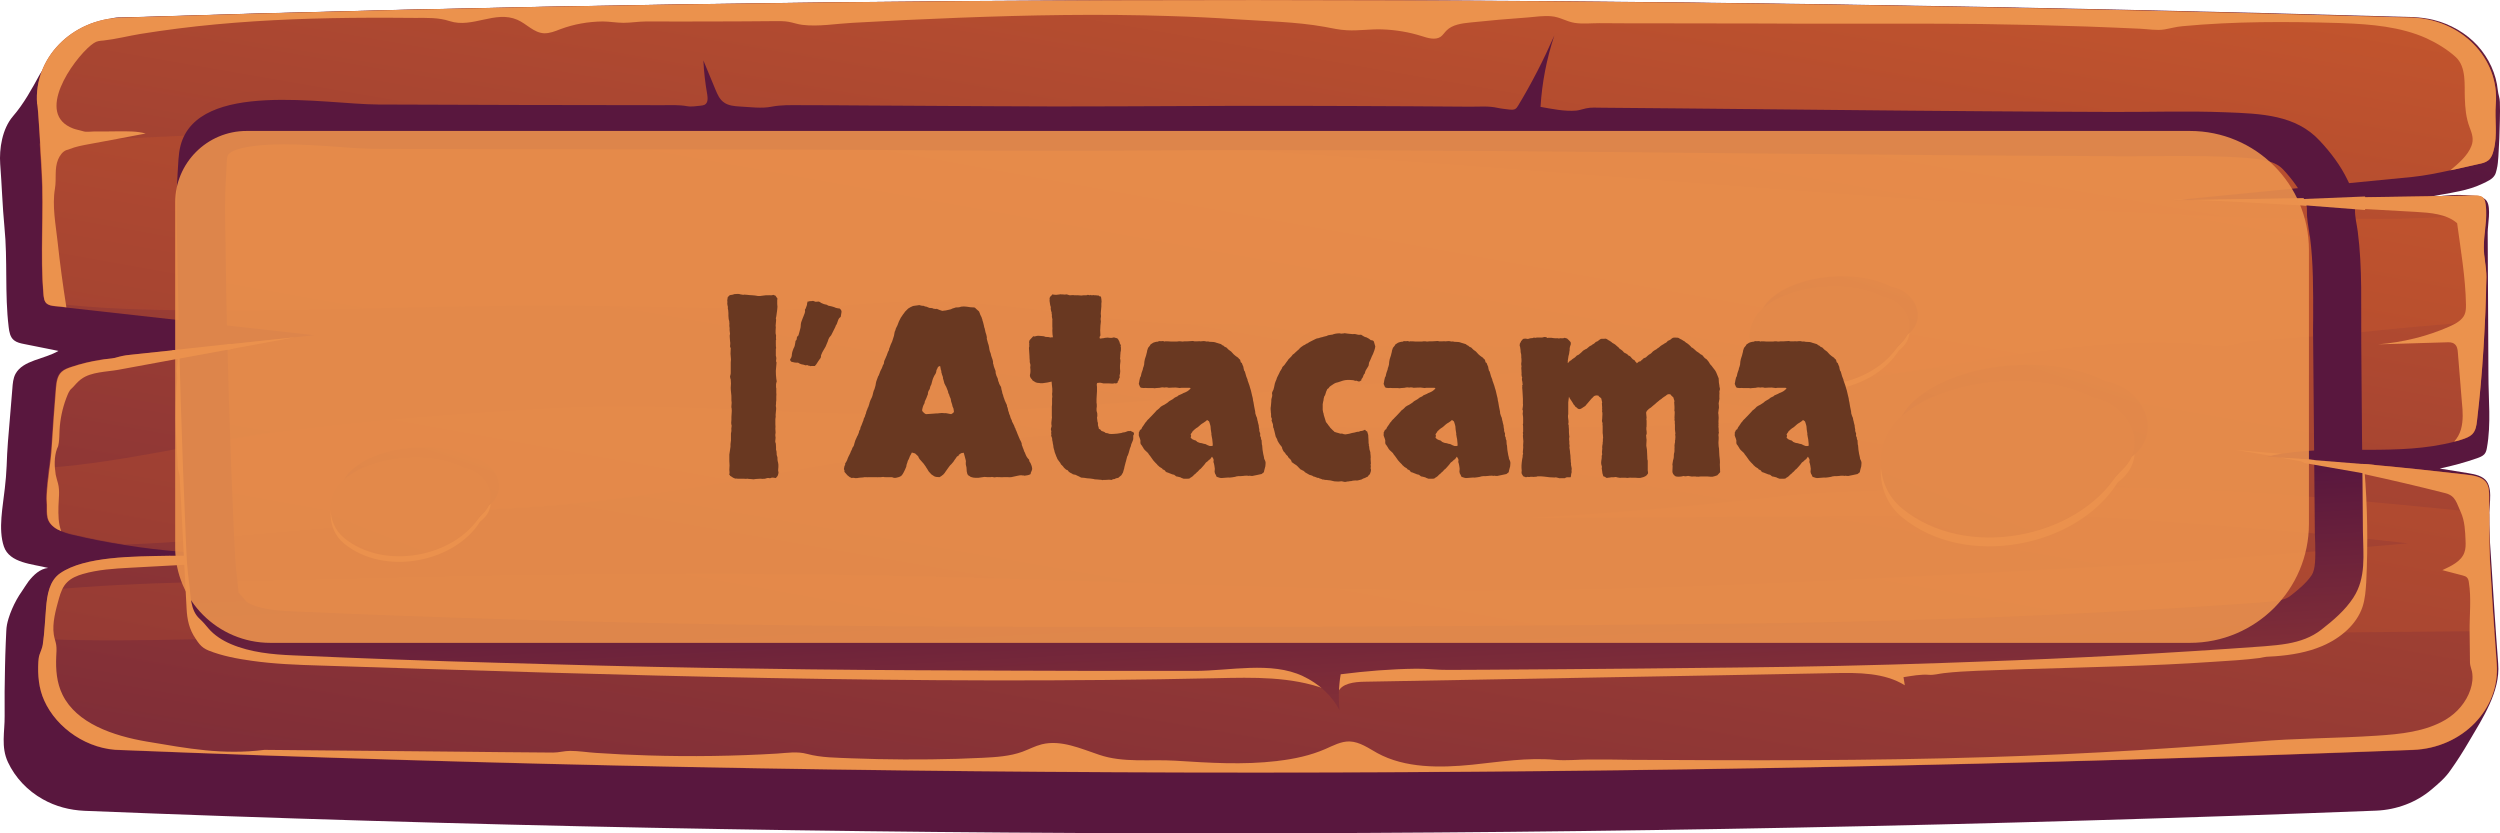 <svg fill="none" height="70" viewBox="0 0 210 70" width="210" xmlns="http://www.w3.org/2000/svg" xmlns:xlink="http://www.w3.org/1999/xlink"><linearGradient id="a"><stop offset="0" stop-color="#cf5c2b"/><stop offset="1" stop-color="#59173e"/></linearGradient><linearGradient id="b" gradientUnits="userSpaceOnUse" x1="161.024" x2="129.804" xlink:href="#a" y1="-103.532" y2="-11.755"/><linearGradient id="c" gradientUnits="userSpaceOnUse" x1="119.5" x2="91.437" xlink:href="#a" y1="-30.925" y2="130.751"/><linearGradient id="d" gradientUnits="userSpaceOnUse" x1="118.961" x2="82.963" xlink:href="#a" y1="-25.93" y2="174.886"/><linearGradient id="e" gradientUnits="userSpaceOnUse" x1="110.443" x2="108.068" xlink:href="#a" y1="88.101" y2="44.158"/><linearGradient id="f" gradientUnits="userSpaceOnUse" x1="177.878" x2="167.905" xlink:href="#a" y1="16.564" y2="45.687"/><linearGradient id="g" gradientUnits="userSpaceOnUse" x1="216.999" x2="130.453" xlink:href="#a" y1="-64.934" y2="154.435"/><linearGradient id="h" gradientUnits="userSpaceOnUse" x1="159.494" x2="153.204" xlink:href="#a" y1="14.318" y2="32.688"/><linearGradient id="i" gradientUnits="userSpaceOnUse" x1="184.171" x2="129.583" xlink:href="#a" y1="-37.086" y2="101.28"/><linearGradient id="j" gradientUnits="userSpaceOnUse" x1="40.313" x2="34.023" xlink:href="#a" y1="28.685" y2="47.055"/><linearGradient id="k" gradientUnits="userSpaceOnUse" x1="64.991" x2="10.402" xlink:href="#a" y1="-22.717" y2="115.649"/><path d="m209.849 55.761c-.108-1.446-.217-2.892-.31-4.338-.093-1.517-.201-3.048-.294-4.565-.062-1.035-.155-2.141-.186-3.218-.031-.893.372-2.368-.155-3.176-.309-.482-.991-.624-1.595-.723-.789-.128-1.579-.255-2.369-.383 1.069-.227 2.106-.51 3.128-.865.232-.085.465-.17.62-.34.139-.156.185-.369.216-.553.357-1.985.124-4.083.124-6.096-.015-2.041-.015-4.097-.031-6.138-.015-1.942-.015-3.898-.031-5.841 0-.638.295-2.041-.062-2.608-.278-.468-.944-.44-1.455-.496-.527-.057-1.053-.057-1.58-.028-.79.043-1.564.156-2.338.269 1.022-.255 2.075-.383 3.097-.61.666-.142 1.316-.34 1.936-.638.371-.184.774-.34.991-.695.093-.142.124-.326.17-.496.093-.354.109-.723.14-1.092.061-1.006.108-2.013.123-3.034.016-.51.016-1.021 0-1.531 0-.326-.139-.638-.17-.978-.139-1.375-.743-2.694-1.703-3.757-.961-1.049-2.277-1.815-3.732-2.169-.542-.128-1.084-.198-1.642-.227-65.474-1.885-129.646-1.956-192.425.028-.248.014-.511-.014-.759.043-.248.071-.496.156-.759.241-.511.17-1.022.34-1.518.567-.96.425-1.858.992-2.478 1.786-.356.468-.604.992-.929 1.46-.17.241-.387.425-.527.68-.666 1.219-1.332 2.453-2.261 3.53-.898 1.049-1.161 2.722-1.069 4.012.139 1.758.186 3.53.356 5.288.279 2.793.015 5.586.356 8.407.046.397.124.851.449 1.106.232.184.542.255.836.312.96.199 1.936.383 2.896.581-1.192.709-2.973.765-3.608 1.928-.201.383-.232.808-.263 1.233-.108 1.503-.263 2.991-.372 4.48-.046.666-.093 1.347-.108 2.013-.031.638-.077 1.262-.155 1.9-.155 1.488-.573 3.417-.077 4.877.48 1.403 2.4 1.46 3.717 1.8-.697.071-1.223.595-1.641 1.12-.201.269-.356.539-.542.808-.17.241-.325.482-.465.737-.279.51-.511 1.035-.681 1.588-.108.369-.17.652-.186 1.035-.015.34-.031.68-.046 1.021-.031.68-.046 1.361-.062 2.042-.031 1.361-.046 2.722-.031 4.083.015 1.318-.325 2.594.279 3.884.604 1.29 1.641 2.396 2.942 3.119 1.053.595 2.245.907 3.484.964 63.135 2.538 127.323 2.509 192.502-.014 1.719-.071 3.376-.695 4.646-1.772.604-.51 1.146-.964 1.595-1.616.558-.78 1.069-1.588 1.549-2.41 1.177-1.999 2.648-4.225 2.462-6.535z" fill="url(#b)"/><path d="m202.694 63.007c-65.194 2.509-129.367 2.552-192.502.014-2.803 0-5.42-1.843-6.473-4.154-.465-1.035-.557-2.155-.496-3.261.015-.198.031-.383.093-.581.093-.298.248-.553.279-.865.015-.17.046-.312.062-.482.108-.879.139-1.772.217-2.651.046-.496.108-1.006.263-1.488.17-.553.449-1.049.929-1.389 2.075-1.432 6.148-1.403 9.168-1.46.588-.014 1.13-.028 1.626-.057 1.316-.071 2.632-.099 3.949-.099-3.128-.014-6.241-.255-9.322-.751-1.456-.227-2.911-.51-4.351-.851-.341-.071-.712-.184-1.038-.326-.449-.184-.836-.454-1.038-.851-.17-.34-.155-.737-.155-1.092.015-.354-.046-.723-.015-1.077.031-.765.139-1.503.217-2.254.077-.61.155-1.219.201-1.843.108-1.63.217-3.261.356-4.891.046-.496.108-1.035.48-1.375.232-.213.527-.312.821-.411.805-.269 1.626-.468 2.462-.596.434-.071.867-.071 1.239-.156.449-.128.79-.213 1.27-.255 4.599-.496 9.198-.978 13.813-1.474.542-.057 1.099-.113 1.657-.17-6.938-.766-13.891-1.56-20.828-2.325-.31-.043-.604-.071-.914-.099-.279-.028-.573-.071-.759-.255-.015-.014-.031-.028-.046-.043-.139-.17-.155-.369-.186-.581-.31-3.431.046-6.975-.17-10.448-.015-.199-.077-1.163-.139-2.268-.077-1.602-.201-3.431-.248-3.431-.294-3.813 2.896-7.102 7.077-7.23 62.764-1.999 126.936-1.928 192.363 0 4.197.128 7.418 3.431 7.092 7.273-.108 1.304.171 2.566-.185 3.884-.078.312-.186.624-.449.836-.233.184-.542.255-.837.312-.789.17-1.579.354-2.369.524-1.053.227-2.091.44-3.159.553-6.318.61-12.605 1.233-18.908 1.857-.17.014-.341.028-.511.043-.201.014-.403.043-.604.057.511-.014 1.006-.014 1.502-.014 7.898-.128 15.811-.241 23.724-.369.217 0 .465 0 .635.128.201.142.248.383.279.61.046.312.046.61.046.893-.015.921-.186 1.8-.186 2.736 0 .822.217 1.63.217 2.481-.015 1.219-.062 2.438-.108 3.672-.124 2.779-.341 5.6-.666 8.392-.047.411-.108.836-.403 1.134-.232.227-.573.354-.898.454-.201.071-.403.128-.619.17-4.646 1.219-9.725.255-14.495 1.006-.31.043-.635.099-.929.17-.108.014-.217.043-.31.071.387.028.775.043 1.162.085 5.218.34 10.422.822 15.609 1.432.604.071 1.286.17 1.642.624.278.34.278.808.278 1.233v1.403c0 1.418 0 2.835.078 4.253.093 1.871.217 3.743.356 5.628.062.921.124 1.843.201 2.75.279 3.799-2.895 7.074-7.046 7.244z" fill="url(#c)"/><path d="m208.843 23.296c-.016 1.219-.062 2.438-.108 3.672-2.679.227-5.297.411-7.867.68-.604.057-1.193.113-1.797.184-2.214.213-4.428.411-6.643.581-1.099.085-2.214.17-3.329.255-.713.057-1.348.312-2.029.383-.96.099-2.013-.128-2.989-.184-1.084-.057-2.168-.085-3.252-.071-2.168.028-4.351.17-6.504.397-4.336.454-8.61 1.205-12.915 1.857-6.891 1.049-13.813 1.857-20.782 2.382 3.794.34 7.557.907 11.258 1.687-1.393.099-2.787.199-4.181.269-4.429.255-8.857.383-13.286.454s-8.874.071-13.303.057c-4.429 0-8.873-.014-13.302.014-4.429.043-8.858.128-13.287.312-2.214.099-4.429.213-6.628.369-.557.043-1.099.085-1.657.128-.666.057-1.316.227-1.998.298-5.281.567-10.561 1.276-15.78 2.212-8.114 1.46-16.275 2.892-24.529 3.402-1.487.085-2.989.17-4.475.255-7.108 1.304-14.789 1.574-21.757 2.353-2.369.269-4.785.411-7.201.496-1.456-.227-2.911-.51-4.351-.851-.341-.071-.712-.184-1.038-.326-.449-.184-.836-.454-1.038-.851-.17-.34-.155-.737-.155-1.092.015-.354-.046-.723-.015-1.077.031-.766.139-1.503.217-2.254 6.38-.482 12.931-2.169 19.063-2.991 7.882-1.035 15.919-1.645 23.863-2.056 8.997-.454 17.979.524 26.945.524 8.316 0 16.601-.666 24.87-1.276 16.121-1.191 32.211-2.424 48.3-3.7-3.499-.057-6.999-.142-10.499-.255-4.46-.142-8.92-.326-13.38-.539-1.037-.043-2.106-.17-3.128-.071-1.068.113-2.152.142-3.221.128-2.121-.028-4.243-.269-6.302-.737-1.208-.269-2.416-.624-3.64-.822-2.075-.326-4.196-.227-6.318-.255-7.882-.099-15.64-1.999-23.523-1.928-2.075.014-4.135.17-6.194.34-2.183.184-4.382.369-6.581.425-.976.028-1.982.085-2.927-.113-.728-.156-1.564-.085-2.307-.099-1.332-.028-2.663-.057-3.995-.085-2.663-.057-5.327-.085-8.006-.099-10.112-.043-20.193.468-30.305.397-4.305-.028-8.703-.113-12.962-.68-.015-.014-.031-.028-.046-.043-.139-.17-.155-.369-.186-.581-.31-3.431.046-6.975-.17-10.448-.015-.198-.077-1.162-.139-2.268 5.157-.411 10.344-.51 15.501-.851 10.097-.68 20.193-.978 30.337-.936 20.085.085 40.123 1.262 60.146 2.651 20.039 1.389 40.031 3.105 60.069 4.409 10.128.652 20.271 1.063 30.414 1.063 2.974 0 5.978-.17 8.982-.369-.015.921-.186 1.8-.186 2.736.047.893.263 1.701.248 2.538zm.325 24.086c-.077-1.418-.077-2.835-.077-4.253-6.396-.638-12.807-1.29-19.234-1.701-11.025-.695-22.113-.581-33.154-.17-2.292.085-4.553.142-6.83.397-1.099.128-2.199.255-3.298.369-4.414.482-8.827.865-13.256 1.177-1.719.113-3.453.227-5.188.326 4.476-.028 8.951-.057 13.427-.085 4.475-.028 8.95-.057 13.426-.085 2.23-.014 4.475-.028 6.705-.043 1.115-.014 2.23-.014 3.36-.028.465 0 .96.028 1.425-.071.279-.057.558-.156.836-.199 1.007-.142 2.122.043 3.128.099 1.115.057 2.215.113 3.33.17 2.214.128 4.444.269 6.659.411 3.499.241 6.984.51 10.468.794 3.809.312 7.588.723 11.382 1.148-8.61.751-17.205 1.531-25.83 1.97-19.853 1.006-39.706 2.268-59.589 1.9-19.605-.34-39.164-1.375-58.784-1.304-10.344.028-20.673.184-30.987.468-7.619.199-15.331.17-22.934.879-.155.468-.217.992-.263 1.488-.077.879-.108 1.772-.217 2.651 8.471.312 17.034-.213 25.489-.227 10.329-.014 20.658.071 30.987.298 19.574.425 39.132 1.418 58.691 1.73 19.915.326 39.783-.978 59.651-1.9 10.251-.468 20.565-.482 30.817-.581h.216c-.139-1.885-.263-3.743-.356-5.628z" fill="url(#d)"/><g fill="#eb924d"><path d="m4.91 42.521c-.015.709-.015 1.432.232 2.098-.449-.184-.836-.454-1.038-.851-.17-.34-.155-.737-.155-1.092.015-.354-.046-.723-.015-1.077.062-1.375.341-2.722.418-4.097.108-1.63.217-3.261.356-4.891.046-.496.108-1.035.48-1.375.232-.213.527-.312.821-.411.805-.269 1.626-.468 2.462-.595.387-.085.821-.085 1.192-.17.449-.128.79-.213 1.27-.255 4.599-.496 9.198-.978 13.813-1.474-4.94.921-9.88 1.815-14.835 2.736-.96.17-2.245.17-3.051.751-.17.113-.31.255-.449.397-.124.128-.232.269-.372.397-.263.213-.356.553-.48.851-.325.865-.511 1.772-.557 2.679-.015.34-.015.695-.062 1.035-.015.085-.031.17-.046.255-.015.099-.077.17-.108.269-.248.695-.217 1.46-.108 2.169.046.255.139.51.201.766.155.61.046 1.262.031 1.885z"/><path d="m183.244 16.777c-.278-.014-.557-.028-.836-.043h1.332c-.155 0-.325.028-.496.043z"/><path d="m187.801 37.801c1.285.113 2.57.227 3.856.312-.31.043-.635.099-.929.17-.991-.17-1.983-.34-2.927-.482z"/><path d="m206.723 36.056c.201-.737.155-1.503.077-2.254-.108-1.389-.232-2.793-.34-4.182-.016-.269-.062-.567-.295-.737-.185-.142-.449-.142-.681-.128-1.92.057-3.825.113-5.714.17 2.059-.17 4.103-.666 5.962-1.488.542-.241 1.099-.539 1.301-1.035.108-.255.108-.539.108-.822-.031-2.197-.449-4.65-.743-6.833-.899-.78-2.246-.879-3.485-.95-4.986-.283-9.988-.553-14.959-.836-1.192-.071-2.524-.113-3.794-.17 7.898-.128 15.811-.241 23.724-.369.217 0 .465 0 .635.128.201.142.248.383.279.61.17 1.248-.155 2.396-.155 3.629 0 .822.217 1.63.217 2.481-.078 3.941-.31 8.052-.79 12.064-.046.411-.108.836-.403 1.134-.232.227-.573.354-.898.454-.201.071-.402.128-.619.17.263-.283.464-.652.573-1.035z"/><path d="m3.517 14.395c-.031-.468-.31-5.685-.403-5.685-.294-3.813 2.896-7.102 7.077-7.23 62.764-1.999 126.936-1.928 192.363 0 4.197.128 7.418 3.431 7.092 7.273-.108 1.304.171 2.566-.185 3.884-.078.312-.186.624-.449.836-.233.184-.542.255-.837.312-.789.17-1.564.369-2.354.524.682-.567 1.472-1.233 1.781-2.056.217-.553.047-1.035-.155-1.559-.309-.822-.371-1.602-.402-2.467-.047-1.063.155-2.58-.759-3.431-.697-.638-1.61-1.191-2.478-1.588-2.152-.964-4.645-1.177-7.015-1.262-.124 0-.232-.014-.356-.014-4.367-.128-8.749-.142-13.116.269-.527.043-.991.184-1.502.269-.635.113-1.394-.028-2.044-.057-1.487-.071-2.958-.128-4.445-.184-2.958-.099-5.931-.17-8.904-.213-2.23-.028-4.445-.028-6.675-.028-.696 0-1.409 0-2.106 0-1.347 0-2.694 0-4.057 0-1.874 0-3.747 0-5.621-.014-.093 0-.186 0-.263 0-2.974 0-5.931-.014-8.905-.014-1.486 0-2.973 0-4.444-.014-.681 0-1.44.085-2.106-.028-.682-.113-1.224-.496-1.936-.553-.65-.057-1.316.043-1.951.099-1.626.113-3.237.255-4.847.425-.728.071-1.533.184-2.013.68-.171.17-.294.383-.496.525-.449.298-1.084.099-1.61-.071-1.038-.326-2.137-.51-3.252-.553-1.007-.043-1.998.128-3.005.071-.634-.028-1.238-.17-1.858-.284-2.447-.439-5.002-.468-7.464-.638-1.827-.128-3.67-.213-5.513-.269-5.931-.198-11.877-.085-17.793.142-2.973.113-5.931.255-8.904.425-1.363.071-2.865.34-4.212.17-.387-.043-.759-.184-1.146-.255-.403-.071-.805-.057-1.223-.057-1.641.014-3.299.028-4.94.028-1.92.014-3.856 0-5.792 0-.65 0-1.285.113-1.92.113-.589 0-1.161-.113-1.75-.113-1.223.014-2.431.227-3.562.652-.434.17-.883.354-1.363.34-.867-.043-1.456-.794-2.245-1.134-1.858-.808-3.779.737-5.683.113-.945-.312-1.905-.269-2.911-.269-1.27-.014-2.54-.014-3.809-.014-4.305.014-8.61.156-12.884.553-2.137.198-4.258.468-6.38.808-1.022.17-2.06.439-3.097.553-.294.028-.527.028-.805.213-1.27.808-4.754 5.33-2.261 6.918.155.099.325.184.511.255.263.099.542.142.821.227.279.099.635.028.929.028.712 0 1.425 0 2.122-.014.759 0 1.518-.014 2.23.184-1.611.312-3.221.61-4.832.907-.527.099-1.053.198-1.549.397-.077.043-.17.057-.263.085-.341.113-.588.496-.712.794-.325.78-.124 1.63-.263 2.438-.248 1.446.062 3.005.217 4.437.201 1.843.449 3.7.743 5.543-.31-.043-.604-.071-.914-.099-.294-.028-.604-.071-.805-.283-.139-.17-.155-.369-.186-.581-.31-3.459.046-7.003-.155-10.462z"/><path d="m209.724 55.761c-.217-2.793-.402-5.586-.557-8.378-.093-1.885-.078-3.771-.078-5.657 0-.425-.015-.879-.278-1.233-.357-.454-1.038-.553-1.642-.624-5.188-.61-10.391-1.092-15.61-1.432 4.646.822 9.447 1.871 13.86 2.991.867.227.929.836 1.285 1.588.341.751.372 1.602.403 2.41.016.34.016.68-.108 1.006-.264.723-1.1 1.12-1.843 1.46.557.142 1.115.283 1.688.44.139.043.279.071.372.17.108.099.154.269.17.425.217 1.347.046 2.764.062 4.125.015.879.015 1.758.031 2.637.015.241.108.468.17.723.093.51.031 1.035-.139 1.531-.341 1.021-1.1 1.928-2.075 2.509-1.688 1.006-3.794 1.219-5.807 1.347-3.361.227-6.737.199-10.082.496-1.115.085-2.214.184-3.329.269-2.215.17-4.444.312-6.659.454-4.197.255-8.409.454-12.605.581-9.942.312-19.899.283-29.857.227-1.192-.028-2.4-.028-3.592-.028-.976 0-1.905.113-2.865.028-2.339-.213-4.662.17-6.984.411-2.71.269-5.622.298-7.96-.978-.743-.411-1.471-.95-2.338-.978-.713-.014-1.379.354-2.029.638-1.239.539-2.602.836-3.964.992-.031 0-.047 0-.078.014-2.896.34-5.683.156-8.579-.028-2.122-.128-4.351.198-6.38-.496-1.564-.524-3.205-1.276-4.816-.879-.573.142-1.084.425-1.626.624-1.053.383-2.215.454-3.345.51-.712.028-1.425.057-2.137.085-2.958.085-5.931.071-8.889-.043-1.239-.057-2.509-.043-3.717-.369-.836-.227-1.657-.085-2.524-.028-3.593.213-7.201.269-10.809.156-1.471-.043-2.942-.113-4.398-.213-.712-.043-1.456-.17-2.168-.17-.495 0-.945.142-1.44.142-2.989-.014-5.962-.057-8.951-.085-5.095-.043-10.205-.099-15.3-.142-3.484.439-6.411-.113-9.864-.695-2.834-.482-5.916-1.531-7.092-3.941-.496-1.007-.573-2.127-.527-3.204.015-.326.046-.638 0-.964-.046-.298-.155-.567-.201-.865-.155-.978.17-2.112.434-3.062.139-.482.31-.992.697-1.361.341-.34.821-.539 1.301-.68 1.27-.369 2.617-.454 3.949-.525 1.92-.099 3.841-.213 5.761-.312.387-.014.774-.043 1.161-.057-.046-.17-.077-.34-.077-.525l.015-.071c-1.177-.028-2.354-.028-3.531-.043-3.035.057-7.093.043-9.168 1.46-.929.638-1.099 1.815-1.192 2.864-.093 1.035-.124 2.098-.279 3.133-.046.312-.186.567-.279.865-.062.199-.077.383-.093.581-.062 1.12.031 2.24.496 3.261 1.038 2.325 3.655 4.154 6.473 4.154 63.135 2.538 127.308 2.509 192.503-.014 4.15-.156 7.324-3.431 7.03-7.23z"/><path d="m14.76 35.163c0 .765.031 1.545.077 2.311.015.383.046.765.077 1.148.015.283 0 .595.062.865.062.227.124.425.124.666.031.652.062 1.318.108 1.97.062 1.319.139 2.623.201 3.941.093 1.687.17 3.36.263 5.047.046.936.217 1.744.759 2.538.108.156.201.312.325.454.201.241.449.411.759.539 1.131.454 2.416.695 3.639.865 1.889.269 3.794.34 5.699.397 25.102.808 50.236 1.63 75.354 1.063 3.066-.071 6.24-.142 9.09.907-1.301-2.127-4.445-2.438-7.108-2.495-27.905-.581-55.826-1.233-83.639-3.36-.759-.057-1.595-.142-2.137-.652-.387-.354-.542-.865-.666-1.347-1.425-5.259-1.703-10.774-.836-16.133.046-.326.155-.68.139-1.006-.015-.34-.062-.68-.062-1.035-.015-.709.015-1.432.093-2.141-.108-.17-.372-.17-.573-.142-.527.057-1.053.099-1.595.156.031.468 0 .907-.062 1.375-.015.156.015.269.031.425.031.312-.031.638-.046.936-.031.454-.046.921-.062 1.375 0 .44-.015.893-.015 1.333z"/><path d="m112.4 58.13c.309-.723 1.347-.851 2.198-.865 6.768-.128 13.52-.241 20.287-.369 6.38-.113 12.775-.227 19.156-.354 2.059-.043 4.258-.043 5.962 1.021-.031-.227-.078-.454-.109-.68.728-.113 1.425-.255 2.168-.198.403.028.821-.099 1.224-.142.944-.113 1.904-.156 2.849-.199 5.25-.213 10.515-.283 15.78-.524 1.332-.057 2.648-.142 3.98-.227 1.316-.085 2.648-.156 3.949-.326.185-.028.356-.085.542-.099.247-.014.495-.028.743-.043 1.332-.099 2.679-.326 3.918-.851 1.548-.652 2.911-1.815 3.407-3.303.216-.666.263-1.361.309-2.056.155-3.175.109-6.365-.155-9.527-.17-.156-.603.128-.665.354-.635 2.311-1.115 4.65-1.425 7.003-.186 1.403-.341 2.892-1.285 3.998-1.038 1.205-2.772 1.687-4.414 2.027-8.718 1.843-17.731 2.027-26.666 2.197-8.332.156-16.663.326-24.979.482-6.937-.213-14.045.794-20.936.113-1.936-.199-3.887-.51-5.823-.255-.139.014-.294.043-.403.142-.077.071-.093.17-.124.269-.232.737.14 1.673.512 2.41z"/></g><path d="m198.485 44.675c-.015-2.694-.046-5.387-.077-8.095-.015-2.594-.046-5.174-.062-7.769-.031-3.119.109-6.266-.294-9.357-.078-.61-.248-1.233-.232-1.843.015-.921-.186-1.63-.635-2.509-.573-1.191-1.394-2.282-2.323-3.275-2.013-2.183-4.909-2.282-7.929-2.396-3.174-.128-6.333-.014-9.493-.028-3.53-.014-7.077-.028-10.607-.057-4.305-.028-8.595-.071-12.9-.113s-8.61-.085-12.915-.128c-2.153-.014-4.305-.043-6.458-.057-.449 0-.913-.043-1.347.057-.279.057-.526.156-.805.184-.96.085-2.06-.142-3.004-.312.124-2.027.511-4.04 1.161-5.997-.883 2.013-1.889 3.984-3.035 5.883-.077.128-.155.255-.294.312-.14.057-.31.043-.449.028-.326-.043-.666-.071-.991-.142-.744-.17-1.534-.099-2.308-.099-3.329-.028-6.643-.043-9.973-.057-6.535-.028-13.07-.014-19.589.028-7.0.043-13.999-.043-21.014-.071-1.905-.014-3.809-.028-5.699-.028-.821 0-1.611-.028-2.4.128-.821.17-1.827.028-2.663-.014-.465-.028-.96-.071-1.332-.34-.372-.255-.542-.666-.712-1.063-.341-.822-.681-1.644-1.022-2.467.046.964.155 1.914.325 2.864.046.312.077.709-.232.865-.093.043-.217.057-.325.071-.372.028-.759.113-1.13.043-.712-.128-1.425-.085-2.153-.085-7.96 0-15.888-.028-23.817-.057-4.444-.014-15.13-2.084-16.585 3.445-.201.765-.186 1.559-.248 2.353-.155 2.382-.062 4.777-.015 7.173.124 7.896.372 15.793.712 23.675.046 1.205.108 2.424.279 3.629.139.95.062 2.197.883 2.934.279.255.48.496.728.794.495.581 1.177 1.021 1.92 1.333 1.595.68 3.438.865 5.203.936 5.761.255 11.506.468 17.251.624 5.792.17 11.568.326 17.36.425 5.792.099 11.568.17 17.359.199 5.25.028 10.499.043 15.749.057h8.037c2.896 0 6.396-.822 9.06.44 1.331.624 2.446 1.63 3.081 2.878-.108-1.007-.077-2.027.093-3.034 2.106-.269 4.212-.44 6.334-.468.914-.014 1.796.113 2.71.099 1.068 0 2.152-.014 3.221-.014 4.305-.028 8.61-.057 12.915-.099 2.664-.028 5.327-.057 8.006-.085 5.792-.057 11.568-.184 17.36-.383 1.037-.043 2.09-.071 3.128-.113 7.975-.284 15.95-.709 23.91-1.29.681-.057 1.331-.113 1.966-.227 1.022-.184 1.983-.51 2.819-1.163 1.022-.794 2.013-1.645 2.694-2.693 1.1-1.687.821-3.615.805-5.529zm-4.32 3.658c-.418.638-1.192 1.276-1.827 1.758-.155.113-.387.255-.991.354-.45.085-.976.128-1.503.17-7.634.553-15.625.978-23.739 1.29-1.038.043-2.06.071-3.097.099-6.071.199-11.707.326-17.251.383-16.462.184-32.675.283-48.223.283-6.968 0-13.937-.014-20.921-.057-5.73-.043-11.568-.099-17.297-.199-5.73-.099-11.552-.241-17.298-.411s-11.537-.383-17.205-.638c-1.254-.043-2.679-.156-3.686-.581-.248-.113-.372-.198-.403-.227-.186-.227-.418-.496-.681-.78-.015-.142-.031-.298-.046-.425-.031-.255-.046-.496-.077-.737-.139-1.021-.186-2.07-.248-3.332-.356-7.797-.604-15.736-.712-23.575l-.015-1.333c-.046-1.942-.077-3.771.046-5.571.015-.199.015-.411.031-.638.015-.44.031-.836.093-1.063.139-.482 1.626-.978 4.708-.978 1.518 0 3.144.113 4.568.213 1.223.099 2.385.17 3.376.17 7.077.028 14.169.043 21.262.043h3.98c5.296 0 10.592.014 15.904.043l5.11.028c3.732.028 7.48.043 11.212.043 1.564 0 3.144 0 4.739-.014 3.949-.028 7.883-.043 11.831-.043 13.365 0 26.992.142 40.155.269 10.329.099 21.03.199 31.498.241l.511.014c.929 0 1.827-.014 2.756-.014.899-.014 1.797-.014 2.679-.014 1.301 0 2.385.014 3.361.057h.108c2.834.128 4.15.255 4.925 1.092.789.851 1.331 1.63 1.703 2.382.279.581.279.737.279.964-.016.737.108 1.375.186 1.885.015.142.046.312.077.454.279 2.155.263 4.366.263 6.72-.015.737-.015 1.474 0 2.212l.14 15.821c.015.354.015.68.031 1.007.015 1.12.046 2.112-.31 2.637z" fill="url(#e)"/><path d="m14.835 30.159 4.739-.865-.201-.411-4.909.539z" fill="#eb924d"/><path d="m193.172 17.215 5.497.425v-1.134l-5.946.241z" fill="#eb924d"/><path d="m193.559 38.892 6.086 1.063-.124-.893-6.535-.524z" fill="#eb924d"/><path d="m175.764 34.128c-4.63-2.367-12.326-1.644-15.996 1.545-2.308 2.013-2.432 5.77 0 7.769 5.342 4.409 14.726 2.523 18.118-2.92.062-.057.124-.113.201-.156 2.586-2.141.743-5.699-2.323-6.238z" fill="#eb924d"/><path d="m176.864 32.044c-4.63-2.368-12.327-1.645-15.997 1.545-2.307 2.013-2.431 5.77 0 7.769 5.343 4.409 14.727 2.523 18.118-2.92.062-.057.124-.113.202-.156 2.586-2.141.743-5.699-2.323-6.238z" fill="url(#f)"/><path d="m175.764 33.39c-4.63-2.368-12.326-1.645-15.996 1.545-2.308 2.013-2.432 5.77 0 7.769 5.342 4.409 14.726 2.523 18.118-2.92.062-.057.124-.113.201-.156 2.586-2.141.743-5.699-2.323-6.238z" fill="url(#g)"/><path d="m158.157 25.396c-2.927-1.503-7.774-1.035-10.081.978-1.456 1.262-1.533 3.643 0 4.905 3.376 2.779 9.291 1.588 11.428-1.843.047-.028.078-.071.124-.099 1.626-1.361.465-3.601-1.471-3.941z" fill="#eb924d"/><path d="m158.853 24.092c-2.927-1.503-7.774-1.035-10.082.978-1.455 1.262-1.533 3.643 0 4.905 3.376 2.779 9.292 1.588 11.429-1.843.046-.028.077-.071.124-.099 1.626-1.375.464-3.615-1.471-3.941z" fill="url(#h)"/><path d="m158.157 24.928c-2.927-1.503-7.774-1.035-10.081.978-1.456 1.276-1.533 3.643 0 4.905 3.376 2.779 9.291 1.588 11.428-1.843.047-.028.078-.071.124-.099 1.626-1.361.465-3.601-1.471-3.941z" fill="url(#i)"/><path d="m38.981 39.769c-2.927-1.503-7.774-1.035-10.081.978-1.456 1.262-1.533 3.643 0 4.905 3.376 2.779 9.291 1.588 11.428-1.843.046-.028.077-.071.124-.099 1.626-1.361.465-3.601-1.471-3.941z" fill="#eb924d"/><path d="m39.677 38.451c-2.927-1.503-7.774-1.035-10.081.978-1.456 1.276-1.533 3.643 0 4.905 3.376 2.779 9.291 1.588 11.428-1.843.046-.028.077-.071.124-.099 1.626-1.361.465-3.601-1.471-3.941z" fill="url(#j)"/><path d="m38.981 39.303c-2.927-1.503-7.774-1.035-10.081.978-1.456 1.276-1.533 3.643 0 4.905 3.376 2.779 9.291 1.588 11.428-1.843.046-.028.077-.071.124-.099 1.626-1.361.465-3.601-1.471-3.941z" fill="url(#k)"/><path d="m14.715 17c0-3.314 2.686-6 6-6h163.236c5.522 0 9.999 4.477 9.999 10v23c0 5.523-4.477 10-10 10h-161.235c-4.418 0-8-3.582-8-8z" fill="#eb924d" opacity=".9"/><path d="m65.17 40.156c-.078-.013-.163-.026-.254-.039-.091 0-.169.019-.234.059-.078-.026-.156-.033-.234-.02-.065.026-.13.046-.195.059-.182.013-.293.013-.332 0-.039 0-.078 0-.117 0l-.312.02c-.052.013-.098.019-.137.019-.026.013-.072.013-.137 0l-.215-.019c-.104 0-.163-.006-.176-.02-.013 0-.033 0-.059 0-.091.013-.176.013-.254 0-.065 0-.13 0-.195 0h-.332c-.065-.013-.111-.019-.137-.019-.026.013-.059.013-.098 0-.091-.026-.163-.059-.215-.098-.039-.026-.078-.052-.117-.078-.078-.039-.117-.072-.117-.098.013-.039-.006-.052-.059-.039.026-.052.039-.117.039-.195s-.006-.156-.019-.234c.026-.247.026-.488 0-.723v-.547c.039-.208.059-.339.059-.391.026-.156.039-.247.039-.274 0-.13 0-.202 0-.215.013-.156.026-.26.039-.312v-.586c.026-.104.039-.195.039-.273-.013-.078-.013-.143 0-.195.013-.052.02-.111.02-.176-.026-.091-.039-.176-.039-.254.013-.078.019-.163.019-.254v-.234c0-.117.007-.228.02-.332s.013-.228 0-.371c-.026-.078-.033-.15-.02-.215.013-.078.02-.169.02-.274 0-.065-.006-.13-.02-.195 0-.078 0-.156 0-.234 0-.143-.006-.247-.019-.312-.026-.221-.039-.391-.039-.508.013-.13.019-.254.019-.371l-.019-.332c-.013-.052-.026-.091-.039-.117-.013-.039-.019-.085-.019-.137.052-.169.072-.286.059-.352 0-.065 0-.13 0-.195v-.391c0-.078 0-.156 0-.234.013-.091.019-.176.019-.254-.013-.156-.026-.319-.039-.488 0-.169.006-.326.02-.469-.039-.052-.059-.104-.059-.156.013-.065.019-.13.019-.195 0-.143-.006-.215-.019-.215 0-.013 0-.026 0-.039-.013-.091-.02-.176-.02-.254-.013-.143-.013-.228 0-.254s.02-.052.02-.078c0-.052-.007-.104-.02-.156s-.019-.111-.019-.176c.013-.091.006-.202-.019-.332 0-.039 0-.078 0-.117.013-.039.013-.085 0-.137 0-.13-.013-.215-.039-.254-.013-.039-.019-.072-.019-.098 0-.091-.006-.176-.02-.254 0-.078 0-.15 0-.215l-.019-.254c-.026-.117-.039-.182-.039-.195.013-.013.02-.033.02-.059-.013-.065-.026-.117-.039-.156-.013-.052-.019-.098-.019-.137.013-.143.013-.221 0-.234 0-.013 0-.033 0-.059l.039-.254c.026-.026.052-.052.078-.078.026-.026.052-.052.078-.078.065-.026.13-.039.195-.039.078-.013.143-.033.195-.059.117-.013.215-.019.293-.019.091 0 .169.013.234.039.13.026.208.039.234.039.026-.013.052-.019.078-.019.117.013.202.019.254.019s.111.006.176.02c.143.013.241.019.293.019.065 0 .13.006.195.019l.234.039h.195c.052 0 .098-.006.137-.019l.312-.039h.234c.039-.013.085-.013.137 0h.117c.039 0 .091-.013.156-.039.117.052.182.078.195.078s.019.013.019.039l.137.195c0 .052-.006.098-.019.137v.078.254c.013.078.019.15.019.215l-.019.234c-.013.052-.019.104-.019.156 0 .039-.006.085-.02.137-.026.234-.052.384-.078.449.026.065.033.137.019.215-.013.078-.019.15-.019.215-.013.143-.019.221-.019.234.013.013.019.033.019.059l-.019.312c-.013.169 0 .306.039.41-.013.156-.013.26 0 .312.013.039.007.065-.019.078v.293c0 .182.006.293.019.332.013.026.007.059-.019.098v.586c.026.078.039.156.039.234 0 .052-.006.104-.02.156-.013.052 0 .111.039.176-.026.221-.046.456-.059.703 0 .234.013.456.039.664 0 .039.006.078.019.117s.019.072.019.098c-.013.052-.026.098-.039.137 0 .026-.006.059-.02.098v.274c.013.026.02.052.02.078v.371c.013.091.013.195 0 .312v.332c0 .052-.006.104-.02.156v.117c-.013.078-.019.143-.019.195.013.039.019.072.019.098.013.091.013.176 0 .254-.013.078-.019.143-.019.195-.013.065-.019.137-.019.215.013.078.013.15 0 .215 0 .026-.006.065-.019.117v.117.352c.013.117.013.234 0 .351.013.169.019.28.019.332-.026.143-.033.234-.019.273.013.039.019.085.019.137-.013.117-.019.189-.019.215.013.013.006.033-.02.059.026.117.039.182.039.195.013 0 .019.006.019.019.013.156.019.267.019.332v.215c.039.091.052.15.039.176-.013.026-.006.045.019.059-.013.065-.013.13 0 .195.026.065.046.13.059.195 0 .156.006.26.02.312.013.039.026.091.039.156.013.039.02.091.02.156v.176l-.02.273c0 .065.006.111.02.137.013.026.013.072 0 .137-.026.117-.046.182-.059.195-.013.013-.02.026-.02.039zm5.371-14.238c.13.117.176.234.137.351-.026.117-.045.234-.059.352-.104.065-.176.156-.215.273-.039.104-.078.215-.117.332-.026.039-.052.078-.078.117-.013.026-.026.065-.039.117-.065.143-.117.247-.156.312-.026.065-.059.13-.098.195l-.098.195c-.026.039-.059.078-.098.117-.039.039-.072.091-.098.156-.026.039-.052.111-.078.215-.078.182-.143.339-.195.469-.065.104-.13.215-.195.332-.065.104-.124.228-.176.371-.013.026-.019.065-.019.117.013.039.006.072-.02.098-.026.065-.065.124-.117.176-.039.052-.078.111-.117.176-.091.156-.176.274-.254.352-.156 0-.254 0-.293 0-.026 0-.052.006-.078.019-.039-.026-.078-.039-.117-.039-.039 0-.078-.013-.117-.039-.026-.026-.065-.026-.117 0-.052.013-.098.006-.137-.019-.065-.026-.15-.046-.254-.059-.104-.026-.202-.072-.293-.137-.143 0-.247-.007-.312-.02-.143-.039-.228-.059-.254-.059-.013-.013-.033-.033-.059-.059-.052-.065-.065-.117-.039-.156.039-.052.072-.111.098-.176s.039-.143.039-.234c.013-.104.033-.195.059-.273.026-.078.052-.15.078-.215.039-.065.072-.137.098-.215.026-.169.046-.273.059-.312.013-.039.013-.072 0-.098.091-.078.13-.156.117-.234 0-.091.046-.169.137-.234.026-.104.052-.195.078-.273.026-.091.052-.189.078-.293.026-.091.039-.176.039-.254 0-.091.013-.189.039-.293.052-.143.091-.247.117-.312s.052-.13.078-.195c.026-.078.059-.163.098-.254.039-.091.046-.189.019-.293.052-.065.085-.13.098-.195.026-.078.052-.15.078-.215 0-.078.006-.13.019-.156.026-.026.026-.059 0-.098.13-.039.208-.059.234-.059h.117c.039-.013.085-.02.137-.02l.215.078.273-.02c.065.026.13.065.195.117.078.039.156.072.234.098l.254.059c.065.052.111.078.137.078.039 0 .072.006.098.019.065.013.124.026.176.039.052.013.117.033.195.059.052.026.098.046.137.059.052.013.111.026.176.039zm15.996 13.926c-.078.039-.156.065-.234.078-.078.013-.163.026-.254.039-.039-.026-.078-.033-.117-.019-.026 0-.072-.006-.137-.019-.117 0-.182.006-.195.019 0 0-.006 0-.019 0-.052.013-.143.033-.274.059-.065.013-.124.026-.176.039-.052.013-.111.026-.176.039-.104.013-.208.013-.312 0-.104 0-.208 0-.312 0-.091.013-.221.013-.391 0-.169-.013-.306-.006-.41.02-.104-.026-.176-.039-.215-.039-.026.013-.052.019-.078.019h-.293c-.13-.013-.215-.019-.254-.019-.039.013-.078.019-.117.019-.234.026-.371.046-.41.059-.208 0-.345-.006-.41-.019-.117-.026-.189-.046-.215-.059s-.052-.033-.078-.059c-.104-.052-.156-.091-.156-.117 0-.026-.013-.039-.039-.039-.026-.078-.046-.163-.059-.254 0-.104-.006-.208-.02-.312-.013-.052-.033-.143-.059-.273 0-.052 0-.104 0-.156.013-.052.013-.111 0-.176-.039-.117-.072-.241-.098-.371-.039-.13-.059-.202-.059-.215 0-.026-.006-.045-.019-.059-.143.026-.215.039-.215.039-.091.065-.156.111-.195.137-.026.013-.033.046-.019.098-.091 0-.156.046-.195.137-.104.13-.156.202-.156.215 0 .013-.013.033-.039.059-.026.052-.065.104-.117.156-.039.039-.072.078-.098.117-.065.052-.13.124-.195.215-.026.039-.059.085-.098.137-.026.039-.059.085-.098.137-.078.104-.124.169-.137.195 0 .013-.006.026-.02.039-.091.104-.143.163-.156.176-.013 0-.026.006-.039.019-.052.052-.104.091-.156.117-.039.026-.072.046-.098.059-.208 0-.358-.026-.449-.078-.039-.026-.078-.052-.117-.078-.026-.026-.065-.052-.117-.078-.13-.143-.202-.221-.215-.234-.065-.091-.098-.143-.098-.156s-.006-.026-.019-.039c-.078-.104-.117-.163-.117-.176s-.006-.026-.019-.039c-.117-.182-.241-.339-.371-.469l-.156-.176c-.052-.104-.085-.163-.098-.176 0-.026-.006-.046-.02-.059-.117-.117-.202-.195-.254-.234-.156-.052-.247-.078-.273-.078-.026.052-.052.104-.078.156-.026.039-.052.085-.078.137l-.098.254c-.065.104-.098.169-.098.195s-.006.052-.019.078c-.065.156-.098.28-.098.371-.078.195-.15.352-.215.469-.052.117-.124.221-.215.312-.104.065-.228.111-.371.137-.143.039-.274.026-.391-.039h-.547c-.091 0-.15-.006-.176-.019-.013 0-.033 0-.059 0-.156.026-.254.033-.293.019-.026 0-.059 0-.098 0-.026.013-.065.013-.117 0-.039 0-.072 0-.098 0h-.449c-.052 0-.104 0-.156 0-.039.013-.085.013-.137 0-.13 0-.202 0-.215 0-.013.013-.033.02-.059.02-.143.013-.228.019-.254.019-.078.013-.137.019-.176.019-.026.013-.072.019-.137.019-.065.013-.143.007-.234-.019-.078-.013-.137-.006-.176.019-.039-.026-.078-.045-.117-.059-.026 0-.052-.013-.078-.039-.104-.091-.163-.137-.176-.137-.143-.156-.228-.254-.254-.293.013-.052.013-.098 0-.137-.026-.039-.039-.072-.039-.098l.039-.215c.013-.052.033-.091.059-.117.013-.026.013-.065 0-.117.039-.052.072-.104.098-.156.026-.052.052-.104.078-.156s.039-.091.039-.117c.013-.039.033-.085.059-.137l.098-.195c.065-.117.098-.195.098-.234.065-.143.104-.221.117-.234.026-.013.026-.033 0-.059.091-.117.143-.202.156-.254.013-.065.026-.117.039-.156.039-.143.065-.228.078-.254.065-.143.098-.215.098-.215.026-.078.045-.124.059-.137.013-.013.026-.033.039-.059.065-.143.098-.221.098-.234.013-.117.039-.195.078-.234.052-.052.065-.104.039-.156.026-.026.039-.059.039-.098.013-.039.033-.078.059-.117.026-.052.046-.104.059-.156.013-.052.033-.104.059-.156.052-.104.078-.189.078-.254l.098-.195c.026-.104.039-.156.039-.156.013-.013.026-.033.039-.059.013-.039.019-.072.019-.098.013-.039.026-.085.039-.137.065-.143.098-.228.098-.254 0-.026.013-.045.039-.059.065-.169.098-.267.098-.293 0-.039.006-.072.019-.098.026-.065.052-.137.078-.215.104-.195.163-.332.176-.41s.033-.163.059-.254c.039-.143.072-.228.098-.254.052-.156.078-.247.078-.273 0-.026.006-.052.019-.078.013-.052.02-.098.02-.137.013-.052.026-.111.039-.176.039-.117.065-.189.078-.215l.078-.215c.039-.039.059-.072.059-.098.013-.039.026-.072.039-.098.065-.195.117-.319.156-.371.039-.065.072-.137.098-.215.013-.039.026-.078.039-.117.013-.052.039-.091.078-.117.026-.169.039-.254.039-.254.052-.104.078-.163.078-.176 0-.013.006-.026.019-.039.039-.078.059-.124.059-.137 0-.026.013-.052.039-.078.039-.104.059-.163.059-.176.013-.013.019-.033.019-.059.026-.052.046-.098.059-.137.013-.039.033-.072.059-.098.026-.13.039-.195.039-.195.013 0 .019-.006.019-.019.039-.13.072-.221.098-.274.065-.143.104-.228.117-.254.091-.26.143-.423.156-.488.026-.169.046-.28.059-.332.052-.104.078-.169.078-.195 0-.026.006-.052.019-.078.052-.117.085-.182.098-.195.013-.026.026-.052.039-.078.078-.208.117-.312.117-.312.078-.156.124-.247.137-.273.013-.039.033-.072.059-.098.078-.13.13-.208.156-.234.078-.091.13-.163.156-.215l.273-.273.195-.117c.104-.052.176-.085.215-.098.039-.013.078-.019.117-.019.156-.026.254-.039.293-.039.039-.013.078-.019.117-.019.13.039.215.059.254.059h.098c.091.052.176.078.254.078.143.065.221.098.234.098.13.013.208.019.234.019.026 0 .052.013.078.039.156.039.261.045.312.019.143.065.221.098.234.098s.033.006.059.019c.091.039.15.059.176.059.039-.013.078-.019.117-.019.065-.013.124-.02.176-.02.052-.013.111-.026.176-.039.143-.026.228-.046.254-.059.039-.026.078-.046.117-.059.13-.039.195-.059.195-.059.013-.013.026-.02.039-.02.039-.013.078-.019.117-.019h.137c.13-.013.208-.033.234-.059.156-.026.319-.026.488 0 .221.039.391.059.508.059.117-.013.202.019.254.098.091.078.156.137.195.176.065.039.111.111.137.215.026.091.059.169.098.234.052.091.078.156.078.195.013.039.026.072.039.098.013.091.026.143.039.156s.02.033.02.059c.039.169.065.273.078.312.013.039.019.078.019.117.013.026.026.059.039.098.039.182.065.299.078.352.026.052.046.111.059.176s.026.124.039.176c.013.052.013.104 0 .156.052.195.085.319.098.371s.033.111.059.176c.039.169.059.28.059.332.013.052.026.111.039.176.065.156.098.254.098.293 0 .026.006.059.02.098l.117.332c.039.13.052.228.039.293 0 .052.013.091.039.117 0 .065.026.163.078.293.078.169.111.286.098.351 0 .065.013.124.039.176.013.078.039.15.078.215.052.104.078.176.078.215s.006.078.019.117c.052.104.078.176.078.215.039.091.085.176.137.254.026.026.039.065.039.117 0 .039.006.078.019.117.052.169.078.28.078.332.013.052.033.104.059.156.013.052.026.104.039.156.013.039.033.091.059.156.039.104.059.163.059.176.013 0 .019.013.019.039.065.143.111.241.137.293.013.026.02.065.02.117 0 .039.013.072.039.098.013.039.026.091.039.156.013.052.019.091.019.117.052.117.078.202.078.254.013.039.033.085.059.137.026.039.039.085.039.137.013.052.033.104.059.156.052.091.078.15.078.176 0 .026.006.052.02.078.065.104.098.169.098.195 0 .013.013.033.039.059.052.117.078.189.078.215 0 .013.013.033.039.059.026.039.039.078.039.117.013.039.033.078.059.117.052.143.085.228.098.254.078.169.13.293.156.371.026.078.065.156.117.234.065.13.091.215.078.254 0 .039.007.072.02.098.052.117.078.189.078.215.013.026.026.052.039.078.013.065.039.143.078.234.039.052.065.104.078.156.013.039.026.072.039.098.065.169.163.312.293.43 0 .065.013.124.039.176.039.039.072.091.098.156.065.156.098.254.098.293 0 .026.006.065.02.117 0 .078-.013.137-.039.176-.013.026-.026.059-.039.098-.026.039-.039.078-.039.117 0 .026-.013.059-.039.098zm-6.406-5.274c-.026-.117-.039-.202-.039-.254-.026-.065-.052-.124-.078-.176-.013-.052-.026-.111-.039-.176-.026-.065-.052-.143-.078-.234-.013-.091-.026-.169-.039-.234-.078-.169-.117-.267-.117-.293 0-.039-.013-.072-.039-.098-.039-.078-.059-.13-.059-.156 0-.039-.006-.072-.02-.098-.065-.143-.104-.241-.117-.293-.013-.052-.033-.091-.059-.117-.078-.156-.117-.234-.117-.234-.039-.169-.065-.267-.078-.293-.013-.039-.026-.078-.039-.117 0-.091-.006-.143-.019-.156-.013-.013-.02-.033-.02-.059-.026-.052-.046-.104-.059-.156 0-.052-.013-.098-.039-.137 0-.117-.006-.176-.02-.176-.013-.013-.019-.026-.019-.039-.013-.065-.026-.13-.039-.195 0-.065-.013-.111-.039-.137-.104.039-.163.072-.176.098 0 .013-.006.033-.019.059-.078.143-.117.234-.117.274.013.039.006.078-.02.117-.013.052-.033.098-.059.137-.026.026-.052.065-.078.117-.091.182-.143.306-.156.371l-.059.215c-.013.104-.052.208-.117.312-.013.039-.026.085-.039.137 0 .039-.006.072-.019.098-.026.039-.052.078-.078.117-.013.039-.033.085-.059.137-.013.052-.019.104-.019.156 0 .052-.013.091-.039.117-.039.091-.059.143-.059.156s-.006.033-.019.059c-.078.156-.124.254-.137.293-.013.026-.019.072-.019.137-.078.13-.13.247-.156.351-.052.156-.065.267-.039.332.143.169.254.254.332.254.091 0 .189-.007.293-.02s.195-.019.273-.019c.091-.013.169-.019.234-.019.13 0 .228-.006.293-.02.078-.013.15-.019.215-.019.143.013.234.019.274.019.039-.013.072-.013.098 0l.41.078c.156-.078.234-.15.234-.215zm12.324-9.668c.026.026.039.059.039.098 0 .026.006.065.02.117.026.156.026.286 0 .391v.234c-.013.195-.026.345-.039.449s-.013.195 0 .273c.013.065.013.124 0 .176-.013.039-.019.078-.019.117v.117c.013.039.019.072.019.098 0 .065-.006.13-.019.195-.013.052-.02.111-.02.176-.026.286-.026.566 0 .84-.065.078-.085.156-.059.234.026.026.059.033.098.019.052-.013.091-.019.117-.019.065 0 .111-.006.137-.02.026-.013.059-.019.098-.019.143-.026.273-.026.391 0 .13.013.247 0 .352-.039.065.026.13.046.195.059.065 0 .117.033.156.098.091.143.137.254.137.332.078.13.111.202.098.215-.013.013-.019.033-.019.059.026.091.033.156.019.195v.137c-.013.104-.026.169-.039.195v.059c-.013.065-.019.137-.019.215.013.065.006.124-.019.176.026.104.039.189.039.254-.039.26-.052.469-.039.625.026.156.026.299 0 .43-.013.052-.026.104-.039.156 0 .039.006.091.019.156-.052.091-.078.15-.078.176.013.013.006.026-.019.039 0 .052-.02.091-.059.117-.026.026-.033.065-.019.117-.052.013-.091.033-.117.059-.026.013-.065.006-.117-.019-.13.039-.286.046-.469.019h-.488c-.182-.052-.299-.072-.351-.059-.052.013-.111.02-.176.02-.026.052-.039.104-.039.156.013.052.02.111.02.176v.352c0 .117-.006.228-.02.332 0 .091-.006.202-.019.332v.312c.013.039.019.078.019.117.013.13.006.26-.019.391-.013.117.006.241.059.371.013.156.013.254 0 .293-.013.026-.019.052-.019.078.013.169.026.28.039.332.013.039.026.078.039.117v.195c.013.013.019.033.019.059.013.039.026.078.039.117.013.039.019.078.019.117.091.039.143.072.156.098.026.026.045.052.059.078.182.052.299.111.351.176.065 0 .117.006.156.019.039.013.098.033.176.059.104.013.228.013.371 0 .065-.013.15-.019.254-.019l.254-.039c.104-.013.163-.026.176-.039.013-.013.033-.02.059-.02.143-.013.234-.033.274-.059.052-.026.104-.045.156-.059h.156c.013-.013.033-.019.059-.019.143.078.221.117.234.117.026 0 .039.013.039.039.026.065.033.111.019.137-.013.026-.033.059-.059.098v.254c0 .052-.013.111-.039.176-.026.078-.059.156-.098.234-.013.026-.026.059-.039.098 0 .039-.006.078-.02.117-.065.143-.104.254-.117.332-.013.065-.033.137-.059.215-.026.065-.046.124-.059.176-.013.052-.039.104-.078.156-.052.182-.085.312-.098.391-.039.117-.059.182-.059.195.013 0 .013.006 0 .019-.039.143-.065.241-.078.293 0 .052-.013.111-.039.176l-.078.273c-.078.143-.124.221-.137.234-.117.104-.182.156-.195.156-.013.013-.033.033-.059.059-.091.013-.156.026-.195.039-.039.013-.072.033-.098.059-.117 0-.202.026-.254.078-.078-.013-.156-.019-.234-.019-.078.013-.182.019-.312.019-.104 0-.163 0-.176 0-.013.013-.026.019-.039.019-.091-.026-.182-.039-.274-.039-.104-.013-.176-.02-.215-.02-.143 0-.241-.013-.293-.039-.065-.013-.156-.026-.273-.039-.104 0-.189-.006-.254-.019-.078-.013-.163-.026-.254-.039-.078 0-.163-.006-.254-.019-.13-.065-.202-.104-.215-.117 0 0-.006 0-.019 0-.104-.052-.182-.091-.234-.117-.156-.026-.241-.046-.254-.059 0-.013-.013-.026-.039-.039-.208-.091-.326-.182-.351-.274-.13-.052-.195-.085-.195-.098 0-.013-.013-.026-.039-.039-.104-.091-.156-.15-.156-.176-.091-.104-.15-.163-.176-.176-.026-.026-.046-.065-.059-.117-.104-.143-.163-.221-.176-.234 0-.013-.013-.033-.039-.059-.026-.026-.046-.059-.059-.098-.013-.052-.033-.098-.059-.137-.078-.195-.13-.332-.156-.41-.013-.091-.033-.169-.059-.234-.013-.065-.026-.117-.039-.156 0-.052-.006-.111-.019-.176-.013-.052-.026-.111-.039-.176 0-.065-.013-.137-.039-.215l-.02-.215c-.052-.117-.078-.189-.078-.215.013-.026.019-.052.019-.078-.026-.091-.026-.189 0-.293-.039-.065-.052-.13-.039-.195.026-.078.046-.15.059-.215 0-.065-.006-.117-.02-.156 0-.052 0-.104 0-.156 0-.065.007-.124.02-.176s.019-.111.019-.176c.013-.065.013-.124 0-.176 0-.065 0-.13 0-.195v-.605c.013-.104.019-.176.019-.215v-.332c0-.052 0-.098 0-.137.013-.052.02-.104.02-.156-.013-.117-.02-.195-.02-.234.013-.052.02-.104.02-.156v-.274c-.026-.182-.039-.306-.039-.371 0-.078-.006-.156-.019-.234-.104.026-.221.052-.352.078s-.267.046-.41.059c-.065 0-.124 0-.176 0-.039-.013-.072-.019-.098-.019-.078 0-.143-.006-.195-.02-.039-.013-.078-.026-.117-.039-.117-.078-.202-.13-.254-.156-.026-.065-.059-.111-.098-.137-.039-.039-.072-.091-.098-.156s-.033-.13-.019-.195c.026-.078.039-.163.039-.254 0-.065 0-.124 0-.176 0-.052-.006-.111-.019-.176.013-.052.019-.104.019-.156 0-.065-.006-.111-.019-.137-.039-.13-.052-.202-.039-.215 0-.013 0-.039 0-.078-.013-.104-.019-.176-.019-.215s0-.072 0-.098c-.013-.104-.019-.202-.019-.293-.013-.104-.02-.202-.02-.293-.013-.13-.013-.202 0-.215.013-.013.02-.033.02-.059-.013-.13-.013-.208 0-.234 0-.026-.006-.072-.02-.137.026-.117.046-.176.059-.176.013 0 .026-.013.039-.039l.254-.273c.065.026.13.026.195 0 .078-.026.156-.039.234-.039l.254.02c.143 0 .267.026.371.078.156 0 .247.006.273.019.026.013.052.019.078.019.026.013.059.013.098 0 .039-.013.085-.013.137 0 .013-.065.006-.137-.019-.215-.013-.104-.019-.221-.019-.352.013-.143.013-.26 0-.351v-.312c0-.143 0-.221 0-.234.013-.026.013-.052 0-.078-.026-.13-.039-.202-.039-.215.013-.091.006-.176-.019-.254.013-.052.006-.098-.02-.137-.013-.039-.026-.085-.039-.137s-.019-.098-.019-.137c.013-.052.013-.104 0-.156-.013-.052-.026-.091-.039-.117-.013-.039-.019-.078-.019-.117 0-.026-.007-.072-.02-.137s-.019-.104-.019-.117c.013-.104.013-.169 0-.195 0-.026.006-.052.019-.078.013-.052.046-.098.098-.137.052-.039.091-.085.117-.137.091.026.202.039.332.039.13-.013.234-.026.312-.039.026-.013.059-.013.098 0h.117c.065.013.124.019.176.019.065-.013.124-.019.176-.019.039.013.078.026.117.039s.085.026.137.039c.13-.013.221-.019.274-.019.091.013.143.019.156.019.013-.013.033-.013.059 0h.156c.026-.013.052-.013.078 0 .117.013.202.019.254.019.065 0 .117-.006.156-.019h.195c.091 0 .15-.013.176-.039.104.013.163.026.176.039.026 0 .052-.013.078-.039.026.026.059.039.098.039.039-.013.085-.019.137-.019.026 0 .059.006.098.019h.117c.065.013.117.019.156.019.052-.013.091.006.117.059zm9.746 15.156c-.065-.156-.11-.247-.136-.273-.013-.039-.026-.091-.04-.156l.02-.254c0-.052-.006-.098-.02-.137-.013-.052-.019-.098-.019-.137-.026-.143-.052-.241-.078-.293.013-.078.019-.13.019-.156 0-.039-.006-.072-.019-.098l-.117-.195c-.105.13-.15.195-.137.195-.104.065-.163.111-.176.137-.078.078-.124.117-.137.117s-.032.013-.058.039c-.091.13-.163.221-.215.273-.104.117-.156.176-.156.176-.065.078-.124.13-.176.156-.078.078-.124.13-.137.156-.013.013-.039.033-.078.059-.091.104-.163.169-.215.195-.117.13-.189.195-.215.195-.026.026-.058.046-.097.059-.039.026-.072.052-.098.078-.039.013-.111.019-.215.019-.13 0-.221 0-.274 0-.156-.052-.247-.091-.273-.117-.117-.026-.195-.046-.234-.059-.039-.013-.078-.02-.117-.02-.117-.091-.176-.137-.176-.137-.104-.026-.163-.039-.176-.039-.013-.013-.026-.02-.039-.02-.13-.052-.215-.085-.254-.098-.026-.026-.072-.039-.137-.039-.078-.052-.124-.085-.137-.098 0-.026-.007-.045-.02-.059-.078-.052-.143-.085-.195-.098-.026-.065-.065-.104-.117-.117-.052-.026-.104-.059-.156-.098-.091-.091-.143-.137-.156-.137 0-.013-.013-.033-.039-.059l-.176-.176-.156-.176c-.104-.143-.182-.254-.234-.332-.13-.156-.195-.247-.195-.273-.169-.156-.26-.241-.273-.254-.065-.065-.111-.13-.137-.195-.065-.091-.111-.163-.137-.215-.052-.039-.085-.098-.098-.176 0-.078 0-.156 0-.234-.026-.104-.059-.202-.098-.293-.039-.091-.052-.156-.039-.195s.013-.091 0-.156c.039-.065.065-.124.078-.176.026-.052.072-.091.137-.117.052-.13.085-.195.098-.195.065-.091.111-.156.137-.195.052-.091.085-.143.098-.156.026-.026.052-.052.078-.078.026-.052.078-.117.156-.195.052-.039.098-.085.137-.137.052-.052.104-.104.156-.156.104-.117.202-.221.293-.312.104-.117.156-.176.156-.176.013 0 .026-.006.039-.019.13-.104.202-.169.215-.195.026-.026.052-.052.078-.078.117-.078.182-.117.195-.117s.033-.006.059-.02c.13-.078.202-.124.215-.137.104-.065.163-.111.176-.137.026-.026.052-.046.078-.059.13-.078.221-.13.274-.156.117-.091.176-.137.176-.137.013 0 .026-.006.039-.019.143-.052.228-.104.254-.156.13-.052.234-.098.312-.137.078-.052.163-.091.254-.117.143-.065.234-.117.274-.156.13-.104.196-.169.196-.195-.052-.039-.111-.052-.176-.039-.052 0-.117 0-.195 0-.117 0-.202 0-.254 0-.052 0-.104 0-.156 0-.039 0-.085.006-.137.02-.039 0-.085-.007-.137-.02-.169-.026-.28-.033-.332-.019-.039 0-.078 0-.117 0l-.332.019c-.078-.026-.156-.039-.234-.039-.039.013-.085.019-.137.019-.052-.013-.098-.019-.137-.019-.078 0-.163.013-.254.039-.091.013-.189.02-.293.02-.039.013-.085.019-.137.019-.039-.013-.085-.019-.137-.019-.195 0-.352 0-.469 0-.104-.013-.208-.013-.312 0-.156-.013-.241-.026-.254-.039-.013-.026-.033-.052-.059-.078-.065-.143-.098-.221-.098-.234.013-.026.019-.052.019-.078.026-.13.039-.208.039-.234.013-.026.019-.052.019-.078.026-.13.046-.195.059-.195.013-.013.026-.033.039-.059.026-.156.052-.267.078-.332.026-.078.052-.15.078-.215.013-.039.02-.072.02-.098 0-.039.013-.078.039-.117.052-.13.078-.28.078-.449.026-.169.059-.299.098-.391.039-.104.065-.195.078-.273.039-.13.059-.221.059-.274l.078-.234c.117-.13.189-.228.215-.293.039-.026.072-.046.098-.059.039-.026.078-.052.117-.078.104-.039.195-.065.274-.078.078 0 .124-.006.137-.019.026-.013.052-.026.078-.039.143.013.234.013.274 0 .052-.013.111 0 .176.039.091-.026.15-.033.176-.019h.117c.078.013.163.019.254.019h.293.215c.156-.026.241-.033.254-.019h.078c.026.013.078.019.156.019.078-.013.124-.019.137-.019h.254c.117 0 .228-.006.332-.02.092-.013.15-.013.176 0 .026.013.052.02.078.02h.254c.143-.013.222-.013.235 0h.058l.215-.02c.091 0 .15.007.176.02.039.013.071.019.097.019.092-.013.144-.013.157 0 .026.013.052.019.078.019.273 0 .462.026.566.078.209.065.339.104.391.117.104.078.156.117.156.117.013-.013.026-.013.039 0 .078.078.137.124.176.137.039 0 .072.013.098.039.078.078.136.137.175.176.118.091.189.143.215.156.091.104.163.182.215.234.065.052.111.091.137.117.026.013.052.033.078.059.13.078.202.137.215.176.013.039.045.065.097.078.039.104.059.176.059.215.013.039.046.065.098.078.013.039.026.078.039.117.013.039.032.085.058.137.039.065.052.117.039.156 0 .026.007.052.02.078.013.065.026.117.039.156.026.026.046.052.059.078.052.195.091.332.117.41.026.065.052.13.078.195.026.052.039.104.039.156.013.039.032.091.059.156.078.208.13.371.156.488.039.104.071.221.097.352.026.078.046.163.059.254.026.091.046.169.059.234.013.143.032.254.058.332l.059.351c.026.104.045.202.058.293.026.091.039.189.039.293.053.182.098.306.137.371.013.117.026.189.039.215.026.065.039.117.039.156 0 .026.007.052.02.078.052.169.071.273.058.312 0 .039.007.078.02.117.026.091.033.15.019.176v.039c.014.052.027.098.04.137.026.026.039.065.039.117-.013.091-.013.156 0 .195.026.039.045.078.058.117 0 .078.007.13.02.156.013.013.026.039.039.078l.019.332c.026.065.039.143.039.234 0 .078.007.156.02.234.026.143.045.26.059.351.013.091.032.176.058.254.013.052.02.098.02.137 0 .026.013.052.039.078.052.117.078.195.078.234v.098c0 .078-.007.156-.02.234s-.032.15-.058.215c-.039.143-.059.234-.059.274-.117.091-.182.143-.195.156-.013 0-.046.006-.098.02-.052.013-.143.033-.273.059-.17.026-.267.046-.293.059-.026 0-.052.006-.078.02-.131 0-.196 0-.196 0 0-.013-.006-.02-.019-.02-.104.013-.163.02-.176.02-.013-.013-.033-.02-.059-.02-.182 0-.293.006-.332.02-.091 0-.169.006-.234.019-.065 0-.13 0-.195 0-.131.013-.222.033-.274.059-.13.026-.208.039-.234.039-.156.026-.274.033-.352.019-.078 0-.162.006-.254.019-.143.013-.221.019-.234.019-.065.013-.143.007-.234-.019-.078-.026-.157-.052-.235-.078zm-.332-2.773c-.013-.182-.026-.312-.039-.391-.013-.091-.026-.156-.039-.195-.026-.117-.039-.195-.039-.234.013-.039.013-.072 0-.098-.039-.221-.059-.371-.059-.449 0-.078-.013-.156-.039-.234-.026-.104-.045-.169-.058-.195-.013-.039-.026-.072-.039-.098-.091-.078-.15-.111-.176-.098-.026.013-.046.033-.059.059-.117.078-.182.124-.195.137-.117.065-.189.111-.215.137-.065.052-.104.085-.117.098-.013.013-.033.033-.059.059-.13.104-.195.156-.195.156 0-.013-.006-.013-.019 0-.131.091-.209.156-.235.195-.026.026-.058.052-.097.078-.026.065-.059.117-.098.156-.026.039-.052.078-.078.117.026.052.039.098.039.137 0 .026-.013.072-.039.137.091.104.156.156.195.156.065.039.111.059.137.059s.052.006.078.019c.078.052.124.091.137.117.013.013.026.019.039.019.117.052.189.078.215.078.039 0 .084.006.136.02.091.026.157.045.196.059.052 0 .091.006.117.019.143.078.26.13.351.156.104.013.189.006.254-.019zm12.285-5.234c-.143-.039-.214-.065-.214-.078-.04.026-.092.026-.157 0-.052-.026-.097-.039-.136-.039-.105-.013-.196-.019-.274-.019-.065 0-.13 0-.195 0s-.13.006-.195.019c-.066.013-.124.026-.176.039-.13.052-.267.098-.41.137-.144.026-.254.065-.332.117-.131.091-.209.143-.235.156-.013 0-.032.013-.058.039-.066.039-.111.085-.137.137s-.072.091-.137.117c-.065.143-.098.215-.098.215-.039.117-.065.202-.078.254s-.039.098-.078.137c-.026.065-.045.137-.058.215 0 .078-.013.156-.039.234-.013.065-.026.137-.039.215v.254c-.014.156 0 .306.039.449.026.052.039.098.039.137 0 .026.006.059.019.098.039.117.072.221.098.312.026.078.052.163.078.254.104.117.156.182.156.195 0 .013.007.026.02.039.026.026.052.059.078.098.039.039.071.085.098.137.091.091.149.15.175.176.026.026.052.052.078.078.039.013.072.045.098.098.065.013.124.033.176.059.052.013.124.033.215.059.065.026.117.039.156.039.039-.013.078-.013.117 0 .039 0 .078.013.117.039.039.013.091.02.157.02.117-.013.195-.026.234-.039s.072-.019.098-.019c.065-.026.136-.046.214-.059.079-.013.15-.026.215-.039l.215-.059c.091 0 .15-.006.176-.019s.052-.026.078-.039c.143-.013.234-.033.273-.059.053-.026.098-.045.137-.059.052.065.085.104.098.117.026 0 .052.006.078.02.078.208.111.358.098.449 0 .091.006.189.019.293 0 .182.007.293.02.332.026.039.026.078 0 .117.026.026.039.072.039.137 0 .052.006.111.019.176.065.182.091.299.078.351 0 .052.007.111.02.176.013.13.013.208 0 .234v.078c.013.143.019.241.019.293.014.052.007.098-.019.137.026.117.026.228 0 .332.039.078.046.163.019.254-.026.078-.052.156-.078.234-.104.091-.156.15-.156.176 0 .013-.013.026-.039.039-.13.052-.195.085-.195.098-.078.026-.137.046-.176.059-.039.026-.085.052-.137.078-.169.039-.273.065-.312.078-.052.013-.111.013-.176 0-.065 0-.143.006-.234.019-.131.039-.209.052-.235.039-.013-.013-.032-.007-.058.019-.144.013-.222.019-.235.019 0 .013-.013.02-.039.02-.078.013-.137.013-.176 0-.026-.013-.058-.02-.097-.02-.065-.026-.13-.033-.196-.019-.052.013-.11.019-.175.019l-.352-.019c-.156-.039-.267-.065-.332-.078-.065-.013-.13-.02-.195-.02-.039-.013-.085-.019-.137-.019-.039 0-.072 0-.098 0-.104-.026-.162-.039-.175-.039-.013.013-.033.013-.059 0-.104-.052-.182-.078-.234-.078-.039-.039-.079-.059-.118-.059-.039.013-.078.006-.117-.019-.117-.039-.182-.065-.195-.078-.013 0-.033 0-.059 0-.117-.078-.195-.117-.234-.117-.039-.013-.085-.026-.137-.039-.195-.104-.319-.176-.371-.215-.039-.052-.091-.098-.156-.137-.039-.013-.072-.026-.098-.039-.026-.026-.065-.046-.117-.059l-.156-.156c-.065-.078-.111-.124-.137-.137-.013-.013-.032-.033-.059-.059-.078-.052-.149-.098-.214-.137-.052-.052-.111-.091-.176-.117-.026-.13-.085-.228-.176-.293-.065-.078-.111-.124-.137-.137-.013-.026-.019-.052-.019-.078-.117-.104-.176-.163-.176-.176-.039-.091-.085-.15-.137-.176-.039-.039-.071-.091-.097-.156-.026-.039-.046-.078-.059-.117 0-.052-.013-.104-.039-.156-.104-.13-.156-.195-.156-.195-.078-.117-.117-.176-.117-.176 0-.013-.007-.026-.02-.039-.052-.078-.078-.13-.078-.156 0-.026-.007-.052-.02-.078-.065-.13-.104-.202-.117-.215 0-.026-.006-.052-.019-.078-.052-.221-.085-.358-.098-.41s-.026-.098-.039-.137c0-.052-.02-.104-.059-.156l-.019-.254c-.039-.117-.065-.189-.078-.215-.013-.039-.026-.072-.039-.098.039-.091.039-.163 0-.215-.039-.065-.052-.143-.039-.234 0-.143-.007-.215-.02-.215 0-.013 0-.033 0-.059l-.019-.234c0-.039 0-.078 0-.117.013-.039.019-.078.019-.117.013-.078.02-.15.02-.215 0-.078.006-.156.019-.234 0-.039 0-.078 0-.117.013-.039.02-.072.02-.098.052-.169.071-.274.058-.312-.013-.039-.019-.072-.019-.098 0-.065.013-.124.039-.176s.052-.104.078-.156c.026-.065.045-.137.058-.215.014-.091.033-.189.059-.293.026-.065.046-.124.059-.176.026-.065.052-.124.078-.176.026-.078.039-.124.039-.137.013-.026.026-.052.039-.078.026-.052.052-.104.078-.156s.052-.104.078-.156c.052-.13.098-.215.137-.254.091-.143.13-.221.117-.234 0-.013.007-.026.02-.039.026-.026.052-.052.078-.078.026-.026.052-.052.078-.078.104-.143.169-.234.195-.274.026-.039.052-.072.078-.098.052-.091.085-.137.098-.137.013-.013.026-.026.039-.039l.176-.176c.065-.078.11-.137.137-.176.039-.013.071-.033.097-.059.026-.026.052-.052.078-.078l.215-.195c.091-.078.137-.117.137-.117 0-.013.006-.026.019-.039.092-.091.163-.15.215-.176.078-.065.156-.111.235-.137.13-.091.195-.13.195-.117 0 .013.006.013.019 0 .105-.078.215-.143.332-.195.118-.052.235-.111.352-.176.078-.039.137-.059.176-.059s.071-.006.097-.02c.157-.052.254-.078.293-.078.04-.013.079-.026.118-.039.143-.039.228-.059.254-.059.026-.013.065-.033.117-.059l.234-.039c.13-.013.195-.026.195-.039.013-.013.026-.019.039-.019.157-.039.274-.059.352-.059.117-.013.182-.013.195 0 .026.013.052.019.078.019.118-.013.189-.019.215-.019.026-.013.052-.019.078-.019l.274.039c.195.026.332.039.41.039.091-.013.169-.013.234 0 .183.052.3.072.352.059s.098-.013.137 0c.052.026.091.052.117.078.039.026.085.052.137.078.026.013.058.026.097.039.039 0 .078.013.117.039.157.078.241.13.254.156.026.013.052.033.078.059.131 0 .215.039.254.117l.118.41c-.013.104-.039.215-.079.332-.039.104-.078.208-.117.312-.026.065-.058.13-.097.195-.026.052-.052.117-.079.195-.039.104-.071.176-.097.215-.026.039-.046.085-.059.137-.013.039-.019.085-.019.137s-.013.098-.039.137c-.092.156-.163.274-.215.352-.039.078-.065.163-.078.254-.052.039-.091.098-.118.176-.013.065-.039.13-.078.195-.026.026-.052.059-.078.098-.013.026-.019.065-.019.117-.039.013-.072.033-.098.059-.013.013-.046.026-.098.039zm8.614 8.008c-.065-.156-.111-.247-.137-.273-.013-.039-.026-.091-.039-.156l.019-.254c0-.052-.006-.098-.019-.137-.013-.052-.02-.098-.02-.137-.026-.143-.052-.241-.078-.293.013-.078.02-.13.02-.156 0-.039-.007-.072-.02-.098l-.117-.195c-.104.13-.15.195-.137.195-.104.065-.162.111-.175.137-.079.078-.124.117-.137.117s-.033.013-.059.039c-.091.13-.163.221-.215.273-.104.117-.156.176-.156.176-.065.078-.124.13-.176.156-.078.078-.123.13-.136.156-.013.013-.039.033-.078.059-.092.104-.163.169-.215.195-.118.13-.189.195-.215.195-.026.026-.059.046-.098.059-.039.026-.071.052-.097.078-.04.013-.111.019-.215.019-.131 0-.222 0-.274 0-.156-.052-.247-.091-.273-.117-.117-.026-.196-.046-.235-.059-.039-.013-.078-.02-.117-.02-.117-.091-.176-.137-.176-.137-.104-.026-.162-.039-.175-.039-.013-.013-.026-.02-.039-.02-.131-.052-.215-.085-.254-.098-.026-.026-.072-.039-.137-.039-.078-.052-.124-.085-.137-.098 0-.026-.006-.045-.019-.059-.078-.052-.143-.085-.196-.098-.026-.065-.065-.104-.117-.117-.052-.026-.104-.059-.156-.098-.091-.091-.143-.137-.156-.137 0-.013-.013-.033-.039-.059l-.176-.176-.156-.176c-.105-.143-.183-.254-.235-.332-.13-.156-.195-.247-.195-.273-.169-.156-.26-.241-.273-.254-.066-.065-.111-.13-.137-.195-.065-.091-.111-.163-.137-.215-.052-.039-.085-.098-.098-.176 0-.078 0-.156 0-.234-.026-.104-.058-.202-.097-.293-.039-.091-.052-.156-.039-.195s.013-.091 0-.156c.039-.065.065-.124.078-.176.026-.052.071-.091.137-.117.052-.13.084-.195.097-.195.065-.091.111-.156.137-.195.052-.091.085-.143.098-.156.026-.026.052-.052.078-.078.026-.052.078-.117.156-.195.052-.039.098-.085.137-.137.052-.052.104-.104.156-.156.104-.117.202-.221.293-.312.104-.117.156-.176.156-.176.013 0 .026-.006.039-.019.13-.104.202-.169.215-.195.026-.026.052-.052.078-.078.117-.078.182-.117.195-.117.014 0 .033-.006.059-.02.13-.078.202-.124.215-.137.104-.065.163-.111.176-.137.026-.026.052-.046.078-.059.13-.078.221-.13.273-.156.117-.091.176-.137.176-.137.013 0 .026-.006.039-.019.143-.052.228-.104.254-.156.13-.052.234-.098.313-.137.078-.052.162-.091.253-.117.144-.065.235-.117.274-.156.13-.104.195-.169.195-.195-.052-.039-.111-.052-.176-.039-.052 0-.117 0-.195 0-.117 0-.202 0-.254 0s-.104 0-.156 0c-.039 0-.085.006-.137.02-.039 0-.084-.007-.137-.02-.169-.026-.279-.033-.332-.019-.039 0-.078 0-.117 0l-.332.019c-.078-.026-.156-.039-.234-.039-.039.013-.085.019-.137.019-.052-.013-.098-.019-.137-.019-.078 0-.162.013-.253.039-.092.013-.189.02-.293.02-.04.013-.085.019-.137.019-.039-.013-.085-.019-.137-.019-.195 0-.351 0-.469 0-.104-.013-.208-.013-.312 0-.156-.013-.241-.026-.254-.039-.013-.026-.033-.052-.059-.078-.065-.143-.097-.221-.097-.234.013-.026.019-.052.019-.078.026-.13.039-.208.039-.234.013-.026.02-.052.02-.078.026-.13.045-.195.058-.195.013-.013.026-.033.039-.059.027-.156.053-.267.079-.332.026-.078.052-.15.078-.215.013-.039.019-.072.019-.098 0-.039.013-.078.039-.117.052-.13.078-.28.078-.449.026-.169.059-.299.098-.391.039-.104.065-.195.078-.273.039-.13.059-.221.059-.274l.078-.234c.117-.13.189-.228.215-.293.039-.026.071-.046.097-.059.04-.026.079-.052.118-.078.104-.039.195-.065.273-.078.078 0 .124-.006.137-.019.026-.013.052-.026.078-.039.143.013.234.013.273 0 .052-.013.111 0 .176.039.091-.026.15-.033.176-.019h.117c.078.013.163.019.254.019h.293.215c.156-.026.241-.033.254-.019h.078c.026.013.078.019.156.019.078-.013.124-.019.137-.019h.254c.117 0 .228-.006.332-.02.091-.013.15-.013.176 0 .026.013.052.02.078.02h.254c.143-.013.221-.013.234 0h.059l.214-.02c.092 0 .15.007.176.02.039.013.072.019.098.019.091-.013.143-.013.156 0 .026.013.052.019.078.019.274 0 .462.026.567.078.208.065.338.104.39.117.104.078.156.117.156.117.014-.013.027-.013.04 0 .078.078.136.124.175.137.039 0 .072.013.098.039.078.078.137.137.176.176.117.091.189.143.215.156.091.104.162.182.214.234.066.052.111.091.137.117.026.013.052.033.078.059.131.078.202.137.215.176.013.039.046.065.098.078.039.104.058.176.058.215.013.039.046.065.098.078.013.039.026.078.039.117.013.039.033.085.059.137.039.065.052.117.039.156 0 .026.006.052.019.078.013.065.026.117.039.156.026.026.046.052.059.078.052.195.091.332.117.41.026.065.052.13.078.195.026.052.039.104.039.156.013.039.033.091.059.156.078.208.13.371.156.488.039.104.072.221.098.352.026.078.045.163.058.254.026.091.046.169.059.234.013.143.033.254.059.332l.058.351c.026.104.046.202.059.293.026.091.039.189.039.293.052.182.098.306.137.371.013.117.026.189.039.215.026.065.039.117.039.156 0 .026.006.052.019.078.052.169.072.273.059.312 0 .039.006.078.019.117.026.091.033.15.02.176v.039c.013.052.026.098.039.137.026.026.039.065.039.117-.013.091-.013.156 0 .195.026.039.046.078.059.117 0 .078.006.13.019.156.013.013.026.039.039.078l.02.332c.026.065.039.143.039.234 0 .078.006.156.019.234.026.143.046.26.059.351.013.091.032.176.059.254.013.052.019.098.019.137 0 .026.013.052.039.078.052.117.078.195.078.234v.098c0 .078-.006.156-.019.234s-.033.15-.059.215c-.039.143-.058.234-.058.274-.118.091-.183.143-.196.156-.013 0-.045.006-.097.02-.053.013-.144.033-.274.059-.169.026-.267.046-.293.059-.026 0-.052.006-.078.02-.13 0-.195 0-.195 0 0-.013-.007-.02-.02-.02-.104.013-.163.02-.176.02-.013-.013-.032-.02-.058-.02-.182 0-.293.006-.332.02-.091 0-.17.006-.235.019-.065 0-.13 0-.195 0-.13.013-.221.033-.273.059-.131.026-.209.039-.235.039-.156.026-.273.033-.351.019-.078 0-.163.006-.254.019-.143.013-.222.019-.235.019-.065.013-.143.007-.234-.019-.078-.026-.156-.052-.234-.078zm-.332-2.773c-.013-.182-.026-.312-.039-.391-.013-.091-.026-.156-.039-.195-.027-.117-.04-.195-.04-.234.013-.039.013-.072 0-.098-.039-.221-.058-.371-.058-.449 0-.078-.013-.156-.039-.234-.026-.104-.046-.169-.059-.195-.013-.039-.026-.072-.039-.098-.091-.078-.15-.111-.176-.098-.026.013-.045.033-.058.059-.117.078-.183.124-.196.137-.117.065-.188.111-.214.137-.065.052-.105.085-.118.098-.013.013-.032.033-.058.059-.13.104-.195.156-.195.156 0-.013-.007-.013-.02 0-.13.091-.208.156-.234.195-.026.026-.059.052-.098.078-.026.065-.059.117-.098.156-.026.039-.052.078-.078.117.026.052.039.098.039.137 0 .026-.013.072-.039.137.091.104.156.156.195.156.066.039.111.059.137.059s.052.006.078.019c.078.052.124.091.137.117.013.013.026.019.039.019.117.052.189.078.215.078.039 0 .085.006.137.02.091.026.156.045.195.059.052 0 .091.006.117.019.143.078.261.13.352.156.104.013.189.006.254-.019zm9.238-6.816c.039.013.072 0 .098-.039s.052-.072.078-.098c.065-.039.11-.065.136-.078.026-.026.053-.052.079-.078.13-.091.208-.143.234-.156l.156-.156c.13-.052.209-.098.235-.137.039-.039.084-.078.136-.117.039-.039.065-.065.078-.078.026-.026.052-.052.079-.078.104-.065.169-.104.195-.117.039-.013.071-.026.097-.039.131-.117.215-.189.254-.215.052-.026.105-.052.157-.078.052-.052.11-.091.175-.117.066-.039.124-.091.176-.156.039-.026.072-.039.098-.039.039-.013.071-.033.098-.059.078-.052.123-.085.136-.098.013-.026.033-.039.059-.039.026-.026.065-.039.117-.039h.176c.117-.013.182-.013.195 0 .026.013.052.026.078.039.104.078.163.117.176.117.026 0 .052.013.078.039.117.078.169.117.156.117-.013-.013-.006-.006.02.02.143.078.221.124.234.137l.176.156c.026.026.059.052.098.078.039.026.065.059.078.098.117.091.182.137.195.137.065.039.137.111.215.215.117.065.182.098.195.098.091.052.15.104.176.156.104.026.189.091.254.195.065.091.156.163.273.215.013.052.04.091.079.117.039.013.065.052.078.117.039 0 .071-.019.097-.059.039-.039.072-.065.098-.078.091-.013.143-.026.156-.039.013-.026.033-.052.059-.078.052-.026.084-.052.098-.078.026-.026.052-.052.078-.078.13-.052.195-.078.195-.078 0-.013.006-.019.019-.019.105-.104.163-.156.176-.156.013-.013.026-.026.039-.039.144-.078.228-.137.254-.176.039-.052.085-.098.137-.137.13-.091.208-.137.234-.137.104-.091.176-.143.215-.156.13-.117.222-.189.274-.215.052-.026.097-.052.136-.078.065-.052.131-.091.196-.117.065-.039.117-.091.156-.156.039-.013.072-.026.098-.039.039-.013.078-.033.117-.059.104-.091.162-.137.176-.137.026-.026.071-.039.136-.039h.176c.104 0 .163.006.176.019.026 0 .052.013.078.039.104.065.163.098.176.098.026 0 .052.013.078.039.117.078.176.111.176.098 0-.013.006-.006.019.02.117.104.189.156.215.156l.176.137c.039.039.071.072.097.098.039.026.066.059.079.098.091.039.169.091.234.156.078.065.15.13.215.195.13.078.215.137.254.176.039.026.071.052.097.078.104.039.183.104.235.195.065.091.149.163.254.215.117.13.188.221.214.273s.053.098.079.137c.091.091.162.176.214.254.17.195.28.365.332.508.053.143.111.286.176.43l.02.352.039.234c0 .078.013.156.039.234.013.052.013.098 0 .137-.013.039-.026.085-.039.137.013.143.013.241 0 .293v.137.098c.013.039.013.085 0 .137-.026.156-.046.267-.059.332 0 .065.007.143.02.234.013.13.006.221-.02.273-.013.052-.019.111-.019.176-.013.039-.02.085-.02.137.013.039.02.078.02.117.026.182.026.391 0 .625.013.13.013.195 0 .195v.019c.013.091.013.143 0 .156v.059c.013.052.019.13.019.234v.156c.013.013.02.033.02.059l-.039.234c.013.065.019.124.019.176v.137c0 .104-.006.215-.019.332 0 .104.006.208.019.312.026.104.039.228.039.371 0 .13.007.26.02.391.026.182.039.299.039.352.013.143.013.28 0 .41 0 .13.006.267.019.41v.098c.013.039.013.085 0 .137-.13.143-.208.228-.234.254-.091.039-.15.059-.176.059-.013 0-.032.006-.058.019-.131.039-.215.052-.254.039-.026 0-.059 0-.098 0-.065 0-.143-.006-.234-.02-.078 0-.157 0-.235 0-.169 0-.286 0-.351 0-.052.013-.111.02-.176.02-.143 0-.228-.006-.254-.02-.026 0-.052 0-.078 0-.052 0-.098 0-.137 0-.039.013-.084.013-.136 0-.131-.026-.202-.039-.215-.039-.026-.013-.059-.013-.098 0-.039 0-.078.006-.117.019-.039 0-.078 0-.117 0-.039-.013-.072-.019-.098-.019-.13.039-.267.059-.41.059-.13 0-.221-.013-.274-.039-.169-.117-.253-.254-.253-.41 0-.156.006-.306.019-.449 0-.039-.006-.078-.019-.117 0-.052.006-.098.019-.137.013-.091.026-.169.039-.234.026-.065.046-.15.059-.254 0-.143.006-.247.019-.312.026-.078.039-.15.039-.215v-.215c.013-.104.013-.163 0-.176 0-.013 0-.026 0-.039.013-.13.02-.195.02-.195.013-.013.019-.033.019-.059.013-.13.013-.195 0-.195 0-.013.007-.019.02-.019l.019-.274c-.013-.156-.019-.234-.019-.234.013-.013.019-.033.019-.059 0-.039-.006-.091-.019-.156s-.02-.124-.02-.176v-.371c-.013-.13-.019-.202-.019-.215.013-.013.019-.026.019-.039-.026-.091-.039-.163-.039-.215.013-.065.013-.117 0-.156.013-.182.02-.319.02-.41 0-.104-.013-.182-.039-.234.026-.039.032-.078.019-.117 0-.052 0-.104 0-.156 0-.117-.006-.215-.019-.293s-.007-.137.019-.176c-.039-.117-.065-.202-.078-.254 0-.052-.026-.091-.078-.117-.117-.104-.176-.169-.176-.195-.13-.039-.234-.026-.312.039-.104.091-.163.137-.176.137-.013-.013-.02-.013-.02 0-.13.091-.201.143-.214.156 0 .013-.013.026-.039.039-.118.078-.183.124-.196.137 0 .013-.013.026-.039.039-.117.104-.189.163-.215.176-.013.013-.032.033-.058.059-.091.065-.163.124-.215.176s-.104.098-.156.137c-.078.052-.137.091-.176.117-.026.026-.052.052-.078.078-.026.026-.059.059-.098.098-.026.039-.045.085-.059.137 0 .065.007.137.02.215s.02.15.02.215c-.013.052-.02.098-.02.137.013.026.02.059.02.098v.371c0 .13-.007.202-.02.215v.059.117c.013.039.02.078.02.117.013.156.013.247 0 .273-.013.026-.026.052-.04.078.014.13.02.215.02.254.013.039.02.085.02.137 0 .117-.007.234-.02.352-.013.104-.006.202.02.293.026.117.039.241.039.371s.006.267.019.41c0 .156.007.247.02.273.013.013.019.033.019.059v.82c.026.117.033.202.02.254-.091.13-.15.195-.176.195-.013 0-.033.013-.059.039-.104.052-.169.078-.195.078s-.052.006-.078.02c-.117.039-.195.052-.234.039-.026 0-.053 0-.079 0-.065 0-.143-.006-.234-.019-.078 0-.163 0-.254 0-.156-.013-.299-.006-.43.019-.052 0-.104-.006-.156-.019-.052 0-.11 0-.176 0-.065 0-.123 0-.175 0-.052.013-.111.013-.176 0-.13-.026-.202-.039-.215-.039-.013-.026-.046-.033-.098-.019s-.104.019-.156.019c-.143 0-.221 0-.234 0-.013.013-.026.02-.039.02-.104.013-.17.019-.196.019-.026.013-.058.019-.097.019-.052-.013-.098-.039-.137-.078-.039-.026-.091-.046-.156-.059-.026-.091-.052-.176-.078-.254-.013-.091-.026-.189-.039-.293-.013-.039-.02-.078-.02-.117.013-.052.02-.098.02-.137-.013-.078-.033-.15-.059-.215-.013-.078-.013-.163 0-.254l.039-.274c0-.091 0-.15 0-.176.013-.039.026-.078.039-.117 0-.065-.006-.13-.019-.195 0-.078.006-.15.019-.215.013-.104.013-.163 0-.176 0-.013 0-.026 0-.039.013-.13.02-.195.02-.195.013-.013.019-.033.019-.059 0-.143.007-.215.02-.215 0-.143 0-.221 0-.234.013-.013.019-.033.019-.059l-.019-.273c0-.039-.007-.085-.02-.137 0-.065 0-.13 0-.195v-.371c-.013-.143-.019-.215-.019-.215.013-.013.019-.026.019-.039-.039-.078-.058-.15-.058-.215.013-.065.019-.117.019-.156.013-.182.02-.319.02-.41 0-.104-.013-.189-.039-.254.026-.026.032-.065.019-.117s-.013-.098 0-.137c0-.117-.006-.215-.019-.293-.013-.078-.007-.13.019-.156-.026-.13-.045-.221-.059-.273 0-.065-.026-.111-.078-.137-.117-.078-.175-.137-.175-.176-.131-.026-.222-.026-.274 0-.052.013-.098.039-.137.078-.091.104-.143.156-.156.156 0 0-.006.006-.019.02-.092.117-.163.202-.215.254-.039.039-.078.085-.117.137-.079.091-.124.143-.137.156-.013.013-.026.033-.039.059-.156.091-.267.163-.332.215-.052.039-.117.059-.196.059-.065-.013-.117-.039-.156-.078-.039-.052-.091-.091-.156-.117-.026-.065-.065-.117-.117-.156-.039-.039-.072-.091-.098-.156-.078-.13-.124-.202-.137-.215-.065-.091-.11-.156-.136-.195-.013-.052-.033-.091-.059-.117l-.058.469v.977c0 .039-.007.085-.02.137v.117c.013.104.026.208.039.312.013.091.007.182-.019.274.039.065.052.137.039.215 0 .078.006.156.019.234v.234c.013.143.02.234.02.273.013.026.019.052.019.078-.026.156-.032.26-.019.312s.019.111.019.176c-.013.052-.013.111 0 .176s.02.117.02.156c0 .039-.007.078-.02.117 0 .039.007.078.02.117.026.143.039.26.039.352.026.13.039.286.039.469.013.052.019.143.019.274.026.117.033.182.02.195v.059c.013.078.026.143.039.195.013.039.019.078.019.117-.013.117-.019.189-.019.215.013.013.019.033.019.059-.039.13-.058.228-.058.293s-.013.117-.039.156c-.143 0-.248 0-.313 0-.052.013-.11.039-.175.078-.144 0-.254 0-.332 0-.066.013-.131.007-.196-.019-.13-.039-.208-.059-.234-.059-.013.013-.039.02-.078.02l-.43-.02c-.143-.026-.247-.039-.312-.039-.053 0-.111-.006-.176-.02l-.235-.019h-.293c-.039.026-.117.039-.234.039-.104.013-.169.013-.195 0-.013 0-.033 0-.059 0-.039 0-.078 0-.117 0-.026.013-.065.019-.117.019-.078-.026-.163-.019-.254.019-.13-.052-.202-.078-.215-.078s-.02-.006-.02-.019l-.117-.195c-.013-.065-.019-.111-.019-.137.013-.039.019-.078.019-.117 0-.078-.006-.156-.019-.234 0-.078 0-.15 0-.215l.019-.234c.013-.052.02-.104.02-.156s.006-.098.019-.137c.039-.156.052-.254.039-.293 0-.052.013-.104.039-.156-.026-.065-.032-.137-.019-.215.013-.078.019-.15.019-.215.013-.13.013-.202 0-.215 0-.013 0-.033 0-.059l.02-.351c0-.078-.007-.15-.02-.215-.013-.143-.019-.228-.019-.254.013-.039.019-.072.019-.098 0-.039-.006-.078-.019-.117-.013-.039-.007-.072.019-.098 0-.117 0-.215 0-.293 0-.169-.006-.274-.019-.312-.013-.039-.007-.072.019-.098v-.391c0-.143-.006-.234-.019-.274-.013-.052-.02-.104-.02-.156 0-.065.007-.124.02-.176.013-.065 0-.124-.039-.176.026-.13.039-.221.039-.273.013-.143.013-.215 0-.215 0 0 0-.006 0-.019v-.41c-.013-.182-.02-.306-.02-.371-.013-.13-.019-.234-.019-.312 0-.091-.007-.169-.02-.234.013-.104.013-.169 0-.195 0-.039.013-.052.039-.039-.013-.208-.032-.345-.058-.41-.013-.078-.007-.15.019-.215-.013-.039-.026-.072-.039-.098 0-.039-.006-.091-.019-.156.013-.104.013-.169 0-.195 0-.039 0-.072 0-.098-.013-.156-.02-.247-.02-.273.013-.026.02-.065.02-.117-.026-.143-.033-.234-.02-.273.013-.039.02-.091.02-.156 0-.169-.007-.273-.02-.312 0-.039 0-.085 0-.137 0-.117-.013-.202-.039-.254-.013-.052-.019-.13-.019-.234l-.039-.254c-.013-.065-.026-.111-.04-.137 0-.039.007-.091.02-.156.078-.13.111-.195.098-.195.104-.143.182-.215.234-.215.117-.013.189-.013.215 0 .039.013.072.019.098.019.039 0 .078-.006.117-.019.052-.026.097-.039.136-.039.118-.013.183-.019.196-.019.026-.013.052-.026.078-.039.039 0 .078.007.117.02.052 0 .091-.006.117-.02h.391c.078 0 .15-.013.215-.039.039-.013.091-.013.156 0s.117.039.156.078c.065-.026.124-.033.176-.019h.156c.143.026.261.039.352.039.104-.013.195-.006.273.02.065-.026.143-.033.235-.02.091.013.169 0 .234-.039.117.039.189.059.215.059.143.13.234.221.273.273.039.039.052.111.039.215-.065.169-.097.293-.097.371.013.078.006.156-.02.234 0 .065-.006.117-.019.156-.013.039-.02.072-.02.098-.013.052-.026.098-.039.137 0 .039-.006.085-.019.137-.027.117-.04.202-.04.254.013.052.007.111-.019.176zm20.586 9.59c-.065-.156-.111-.247-.137-.273-.013-.039-.026-.091-.039-.156l.02-.254c0-.052-.007-.098-.02-.137-.013-.052-.019-.098-.019-.137-.026-.143-.053-.241-.079-.293.013-.078.02-.13.02-.156 0-.039-.007-.072-.02-.098l-.117-.195c-.104.13-.15.195-.136.195-.105.065-.163.111-.176.137-.078.078-.124.117-.137.117s-.033.013-.059.039c-.091.13-.162.221-.214.273-.105.117-.157.176-.157.176-.065.078-.123.13-.175.156-.079.078-.124.13-.137.156-.013.013-.039.033-.078.059-.091.104-.163.169-.215.195-.117.13-.189.195-.215.195-.026.026-.059.046-.098.059-.039.026-.071.052-.097.078-.039.013-.111.019-.215.019-.13 0-.221 0-.274 0-.156-.052-.247-.091-.273-.117-.117-.026-.195-.046-.234-.059-.039-.013-.079-.02-.118-.02-.117-.091-.175-.137-.175-.137-.105-.026-.163-.039-.176-.039-.013-.013-.026-.02-.039-.02-.13-.052-.215-.085-.254-.098-.026-.026-.072-.039-.137-.039-.078-.052-.124-.085-.137-.098 0-.026-.006-.045-.019-.059-.078-.052-.143-.085-.195-.098-.026-.065-.065-.104-.118-.117-.052-.026-.104-.059-.156-.098-.091-.091-.143-.137-.156-.137 0-.013-.013-.033-.039-.059l-.176-.176-.156-.176c-.104-.143-.182-.254-.235-.332-.13-.156-.195-.247-.195-.273-.169-.156-.26-.241-.273-.254-.065-.065-.111-.13-.137-.195-.065-.091-.111-.163-.137-.215-.052-.039-.084-.098-.097-.176 0-.078 0-.156 0-.234-.026-.104-.059-.202-.098-.293-.039-.091-.052-.156-.039-.195s.013-.091 0-.156c.039-.065.065-.124.078-.176.026-.052.072-.091.137-.117.052-.13.084-.195.097-.195.065-.091.111-.156.137-.195.052-.091.085-.143.098-.156.026-.026.052-.052.078-.078.026-.052.078-.117.156-.195.052-.039.098-.085.137-.137.052-.052.104-.104.156-.156.104-.117.202-.221.293-.312.104-.117.156-.176.156-.176.013 0 .026-.006.039-.019.131-.104.202-.169.215-.195.026-.026.052-.052.078-.078.118-.078.183-.117.196-.117s.032-.006.058-.02c.13-.078.202-.124.215-.137.104-.065.163-.111.176-.137.026-.026.052-.046.078-.059.13-.078.221-.13.273-.156.118-.091.176-.137.176-.137.013 0 .026-.006.039-.019.144-.052.228-.104.254-.156.13-.052.235-.098.313-.137.078-.052.162-.091.254-.117.143-.065.234-.117.273-.156.13-.104.195-.169.195-.195-.052-.039-.11-.052-.175-.039-.053 0-.118 0-.196 0-.117 0-.202 0-.254 0s-.104 0-.156 0c-.039 0-.085.006-.137.02-.039 0-.084-.007-.136-.02-.17-.026-.28-.033-.332-.019-.039 0-.078 0-.118 0l-.332.019c-.078-.026-.156-.039-.234-.039-.039.013-.085.019-.137.019-.052-.013-.097-.019-.136-.019-.079 0-.163.013-.254.039-.091.013-.189.02-.293.02-.039.013-.085.019-.137.019-.039-.013-.085-.019-.137-.019-.195 0-.351 0-.468 0-.105-.013-.209-.013-.313 0-.156-.013-.241-.026-.254-.039-.013-.026-.032-.052-.058-.078-.066-.143-.098-.221-.098-.234.013-.026.019-.052.019-.078.026-.13.039-.208.039-.234.014-.026.02-.052.02-.078.026-.13.046-.195.059-.195.013-.013.026-.033.039-.059.026-.156.052-.267.078-.332.026-.078.052-.15.078-.215.013-.039.019-.072.019-.098 0-.039.013-.078.04-.117.052-.13.078-.28.078-.449.026-.169.058-.299.097-.391.039-.104.065-.195.078-.273.039-.13.059-.221.059-.274l.078-.234c.117-.13.189-.228.215-.293.039-.026.072-.046.098-.059.039-.026.078-.052.117-.078.104-.039.195-.065.273-.078.078 0 .124-.006.137-.019.026-.013.052-.026.078-.039.143.013.234.013.274 0 .052-.013.11 0 .175.039.091-.026.15-.033.176-.019h.117c.078.013.163.019.254.019h.293.215c.156-.026.241-.033.254-.019h.078c.026.013.078.019.156.019.078-.013.124-.019.137-.019h.254c.117 0 .228-.006.332-.02.091-.013.15-.013.176 0 .026.013.052.02.078.02h.254c.143-.013.221-.013.234 0h.059l.215-.02c.091 0 .149.007.175.02.039.013.072.019.098.019.091-.013.143-.013.156 0 .026.013.052.019.078.019.274 0 .463.026.567.078.208.065.338.104.39.117.105.078.157.117.157.117.013-.013.026-.013.039 0 .078.078.136.124.176.137.039 0 .071.013.097.039.078.078.137.137.176.176.117.091.189.143.215.156.091.104.163.182.215.234.065.052.11.091.136.117.026.013.052.033.078.059.131.078.202.137.215.176.013.039.046.065.098.078.039.104.059.176.059.215.013.039.045.065.097.078.013.039.026.078.039.117.013.039.033.085.059.137.039.065.052.117.039.156 0 .026.006.052.019.078.014.065.027.117.04.156.026.026.045.052.058.078.052.195.091.332.117.41.026.065.052.13.078.195.026.052.04.104.04.156.013.039.032.091.058.156.078.208.13.371.156.488.039.104.072.221.098.352.026.078.046.163.059.254.026.091.045.169.058.234.013.143.033.254.059.332l.058.351c.026.104.046.202.059.293.026.091.039.189.039.293.052.182.098.306.137.371.013.117.026.189.039.215.026.065.039.117.039.156 0 .026.006.052.019.078.053.169.072.273.059.312 0 .039.007.078.02.117.026.091.032.15.019.176v.039c.013.052.026.098.039.137.026.026.039.065.039.117-.013.091-.013.156 0 .195.026.039.046.078.059.117 0 .078.006.13.019.156.013.013.026.039.039.078l.02.332c.026.065.039.143.039.234 0 .078.006.156.02.234.026.143.045.26.058.351.013.091.033.176.059.254.013.052.019.098.019.137 0 .026.013.052.039.078.052.117.078.195.078.234v.098c0 .078-.006.156-.019.234s-.033.15-.059.215c-.039.143-.058.234-.058.274-.117.091-.183.143-.196.156-.013 0-.045.006-.097.02-.052.013-.143.033-.274.059-.169.026-.267.046-.293.059-.026 0-.052.006-.078.02-.13 0-.195 0-.195 0 0-.013-.007-.02-.02-.02-.104.013-.162.02-.175.02-.013-.013-.033-.02-.059-.02-.182 0-.293.006-.332.02-.091 0-.169.006-.234.019-.066 0-.131 0-.196 0-.13.013-.221.033-.273.059-.13.026-.209.039-.235.039-.156.026-.273.033-.351.019-.078 0-.163.006-.254.019-.143.013-.221.019-.234.019-.065.013-.144.007-.235-.019-.078-.026-.156-.052-.234-.078zm-.332-2.773c-.013-.182-.026-.312-.039-.391-.013-.091-.026-.156-.039-.195-.026-.117-.039-.195-.039-.234.013-.039.013-.072 0-.098-.039-.221-.059-.371-.059-.449 0-.078-.013-.156-.039-.234-.026-.104-.046-.169-.059-.195-.013-.039-.026-.072-.039-.098-.091-.078-.149-.111-.175-.098-.026.013-.046.033-.059.059-.117.078-.182.124-.195.137-.118.065-.189.111-.215.137-.065.052-.104.085-.117.098-.013.013-.033.033-.059.059-.13.104-.195.156-.195.156 0-.013-.007-.013-.02 0-.13.091-.208.156-.234.195-.026.026-.059.052-.098.078-.026.065-.058.117-.098.156-.026.039-.052.078-.078.117.026.052.039.098.039.137 0 .026-.013.072-.039.137.092.104.157.156.196.156.065.039.11.059.136.059s.052.006.079.019c.078.052.123.091.136.117.013.013.026.019.039.019.117.052.189.078.215.078.039 0 .085.006.137.02.091.026.156.045.195.059.052 0 .091.006.117.019.144.078.261.13.352.156.104.013.189.006.254-.019z" fill="#693821"/></svg>